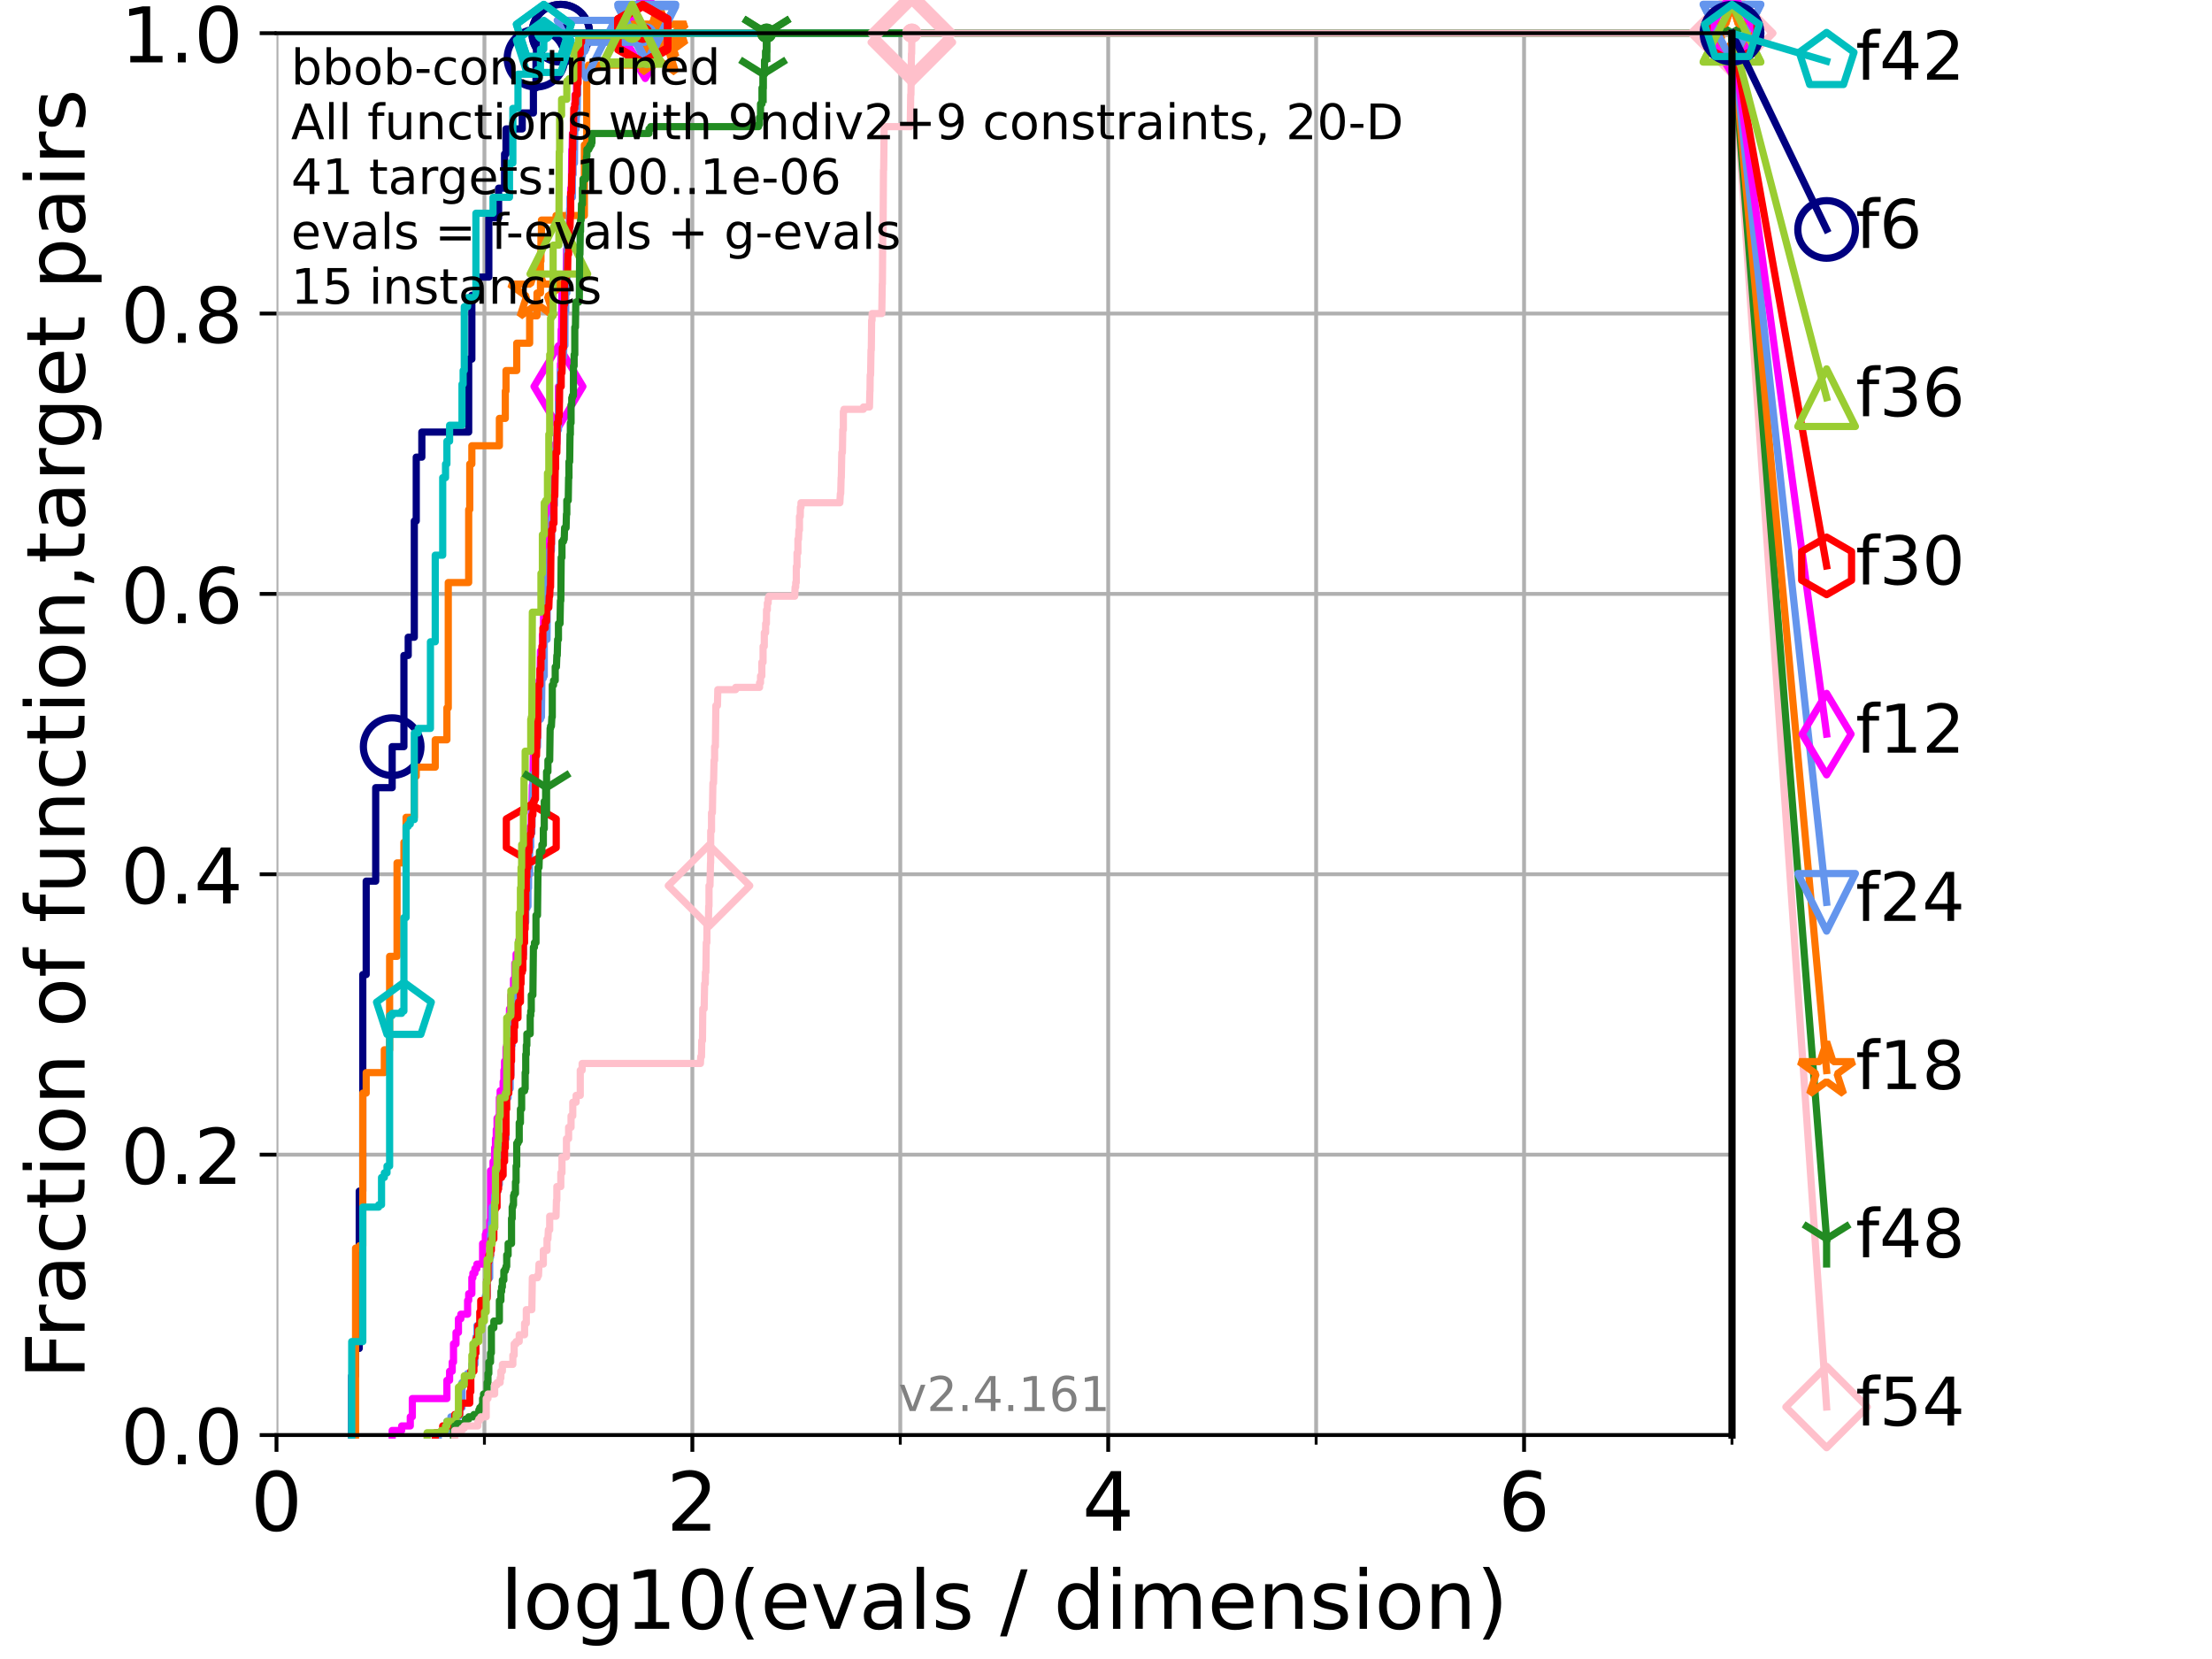 <?xml version="1.0" encoding="utf-8" standalone="no"?>
<!DOCTYPE svg PUBLIC "-//W3C//DTD SVG 1.1//EN"
  "http://www.w3.org/Graphics/SVG/1.1/DTD/svg11.dtd">
<!-- Created with matplotlib (https://matplotlib.org/) -->
<svg height="345.6pt" version="1.1" viewBox="0 0 460.8 345.6" width="460.8pt" xmlns="http://www.w3.org/2000/svg" xmlns:xlink="http://www.w3.org/1999/xlink">
 <defs>
  <style type="text/css">*{stroke-linecap:butt;stroke-linejoin:round;}</style>
 </defs>
 <g id="figure_1">
  <g id="patch_1">
   <path d="M 0 345.6 
L 460.8 345.6 
L 460.8 0 
L 0 0 
z
" style="fill:#ffffff;"/>
  </g>
  <g id="axes_1">
   <g id="patch_2">
    <path d="M 57.6 298.944 
L 360.806 298.944 
L 360.806 6.912 
L 57.6 6.912 
z
" style="fill:#ffffff;"/>
   </g>
   <g id="matplotlib.axis_1">
    <g id="xtick_1">
     <g id="line2d_1">
      <path clip-path="url(#p4f3cca5e3d)" d="M 57.6 298.944 
L 57.6 6.912 
" style="fill:none;stroke:#b0b0b0;stroke-linecap:square;stroke-width:0.8;"/>
     </g>
     <g id="line2d_2">
      <defs>
       <path d="M 0 0 
L 0 3.5 
" id="m388673013c" style="stroke:#000000;stroke-width:0.8;"/>
      </defs>
      <g>
       <use style="stroke:#000000;stroke-width:0.8;" x="57.6" xlink:href="#m388673013c" y="298.944"/>
      </g>
     </g>
     <g id="text_1">
      <!-- 0 -->
      <g transform="translate(52.192 318.861)scale(0.17 -0.17)">
       <defs>
        <path d="M 31.781 66.406 
Q 24.172 66.406 20.328 58.906 
Q 16.5 51.422 16.5 36.375 
Q 16.5 21.391 20.328 13.891 
Q 24.172 6.391 31.781 6.391 
Q 39.453 6.391 43.281 13.891 
Q 47.125 21.391 47.125 36.375 
Q 47.125 51.422 43.281 58.906 
Q 39.453 66.406 31.781 66.406 
z
M 31.781 74.219 
Q 44.047 74.219 50.516 64.516 
Q 56.984 54.828 56.984 36.375 
Q 56.984 17.969 50.516 8.266 
Q 44.047 -1.422 31.781 -1.422 
Q 19.531 -1.422 13.062 8.266 
Q 6.594 17.969 6.594 36.375 
Q 6.594 54.828 13.062 64.516 
Q 19.531 74.219 31.781 74.219 
z
" id="DejaVuSans-48"/>
       </defs>
       <use xlink:href="#DejaVuSans-48"/>
      </g>
     </g>
    </g>
    <g id="xtick_2">
     <g id="line2d_3">
      <path clip-path="url(#p4f3cca5e3d)" d="M 144.23 298.944 
L 144.23 6.912 
" style="fill:none;stroke:#b0b0b0;stroke-linecap:square;stroke-width:0.8;"/>
     </g>
     <g id="line2d_4">
      <g>
       <use style="stroke:#000000;stroke-width:0.8;" x="144.23" xlink:href="#m388673013c" y="298.944"/>
      </g>
     </g>
     <g id="text_2">
      <!-- 2 -->
      <g transform="translate(138.822 318.861)scale(0.17 -0.17)">
       <defs>
        <path d="M 19.188 8.297 
L 53.609 8.297 
L 53.609 0 
L 7.328 0 
L 7.328 8.297 
Q 12.938 14.109 22.625 23.891 
Q 32.328 33.688 34.812 36.531 
Q 39.547 41.844 41.422 45.531 
Q 43.312 49.219 43.312 52.781 
Q 43.312 58.594 39.234 62.25 
Q 35.156 65.922 28.609 65.922 
Q 23.969 65.922 18.812 64.312 
Q 13.672 62.703 7.812 59.422 
L 7.812 69.391 
Q 13.766 71.781 18.938 73 
Q 24.125 74.219 28.422 74.219 
Q 39.75 74.219 46.484 68.547 
Q 53.219 62.891 53.219 53.422 
Q 53.219 48.922 51.531 44.891 
Q 49.859 40.875 45.406 35.406 
Q 44.188 33.984 37.641 27.219 
Q 31.109 20.453 19.188 8.297 
z
" id="DejaVuSans-50"/>
       </defs>
       <use xlink:href="#DejaVuSans-50"/>
      </g>
     </g>
    </g>
    <g id="xtick_3">
     <g id="line2d_5">
      <path clip-path="url(#p4f3cca5e3d)" d="M 230.861 298.944 
L 230.861 6.912 
" style="fill:none;stroke:#b0b0b0;stroke-linecap:square;stroke-width:0.8;"/>
     </g>
     <g id="line2d_6">
      <g>
       <use style="stroke:#000000;stroke-width:0.8;" x="230.861" xlink:href="#m388673013c" y="298.944"/>
      </g>
     </g>
     <g id="text_3">
      <!-- 4 -->
      <g transform="translate(225.453 318.861)scale(0.17 -0.17)">
       <defs>
        <path d="M 37.797 64.312 
L 12.891 25.391 
L 37.797 25.391 
z
M 35.203 72.906 
L 47.609 72.906 
L 47.609 25.391 
L 58.016 25.391 
L 58.016 17.188 
L 47.609 17.188 
L 47.609 0 
L 37.797 0 
L 37.797 17.188 
L 4.891 17.188 
L 4.891 26.703 
z
" id="DejaVuSans-52"/>
       </defs>
       <use xlink:href="#DejaVuSans-52"/>
      </g>
     </g>
    </g>
    <g id="xtick_4">
     <g id="line2d_7">
      <path clip-path="url(#p4f3cca5e3d)" d="M 317.491 298.944 
L 317.491 6.912 
" style="fill:none;stroke:#b0b0b0;stroke-linecap:square;stroke-width:0.8;"/>
     </g>
     <g id="line2d_8">
      <g>
       <use style="stroke:#000000;stroke-width:0.8;" x="317.491" xlink:href="#m388673013c" y="298.944"/>
      </g>
     </g>
     <g id="text_4">
      <!-- 6 -->
      <g transform="translate(312.083 318.861)scale(0.17 -0.17)">
       <defs>
        <path d="M 33.016 40.375 
Q 26.375 40.375 22.484 35.828 
Q 18.609 31.297 18.609 23.391 
Q 18.609 15.531 22.484 10.953 
Q 26.375 6.391 33.016 6.391 
Q 39.656 6.391 43.531 10.953 
Q 47.406 15.531 47.406 23.391 
Q 47.406 31.297 43.531 35.828 
Q 39.656 40.375 33.016 40.375 
z
M 52.594 71.297 
L 52.594 62.312 
Q 48.875 64.062 45.094 64.984 
Q 41.312 65.922 37.594 65.922 
Q 27.828 65.922 22.672 59.328 
Q 17.531 52.734 16.797 39.406 
Q 19.672 43.656 24.016 45.922 
Q 28.375 48.188 33.594 48.188 
Q 44.578 48.188 50.953 41.516 
Q 57.328 34.859 57.328 23.391 
Q 57.328 12.156 50.688 5.359 
Q 44.047 -1.422 33.016 -1.422 
Q 20.359 -1.422 13.672 8.266 
Q 6.984 17.969 6.984 36.375 
Q 6.984 53.656 15.188 63.938 
Q 23.391 74.219 37.203 74.219 
Q 40.922 74.219 44.703 73.484 
Q 48.484 72.75 52.594 71.297 
z
" id="DejaVuSans-54"/>
       </defs>
       <use xlink:href="#DejaVuSans-54"/>
      </g>
     </g>
    </g>
    <g id="xtick_5">
     <g id="line2d_9">
      <path clip-path="url(#p4f3cca5e3d)" d="M 100.915 298.944 
L 100.915 6.912 
" style="fill:none;stroke:#b0b0b0;stroke-linecap:square;stroke-width:0.8;"/>
     </g>
     <g id="line2d_10">
      <defs>
       <path d="M 0 0 
L 0 2 
" id="mc4d014ae7c" style="stroke:#000000;stroke-width:0.6;"/>
      </defs>
      <g>
       <use style="stroke:#000000;stroke-width:0.6;" x="100.915" xlink:href="#mc4d014ae7c" y="298.944"/>
      </g>
     </g>
    </g>
    <g id="xtick_6">
     <g id="line2d_11">
      <path clip-path="url(#p4f3cca5e3d)" d="M 187.546 298.944 
L 187.546 6.912 
" style="fill:none;stroke:#b0b0b0;stroke-linecap:square;stroke-width:0.8;"/>
     </g>
     <g id="line2d_12">
      <g>
       <use style="stroke:#000000;stroke-width:0.6;" x="187.546" xlink:href="#mc4d014ae7c" y="298.944"/>
      </g>
     </g>
    </g>
    <g id="xtick_7">
     <g id="line2d_13">
      <path clip-path="url(#p4f3cca5e3d)" d="M 274.176 298.944 
L 274.176 6.912 
" style="fill:none;stroke:#b0b0b0;stroke-linecap:square;stroke-width:0.8;"/>
     </g>
     <g id="line2d_14">
      <g>
       <use style="stroke:#000000;stroke-width:0.6;" x="274.176" xlink:href="#mc4d014ae7c" y="298.944"/>
      </g>
     </g>
    </g>
    <g id="xtick_8">
     <g id="line2d_15">
      <path clip-path="url(#p4f3cca5e3d)" d="M 360.806 298.944 
L 360.806 6.912 
" style="fill:none;stroke:#b0b0b0;stroke-linecap:square;stroke-width:0.8;"/>
     </g>
     <g id="line2d_16">
      <g>
       <use style="stroke:#000000;stroke-width:0.6;" x="360.806" xlink:href="#mc4d014ae7c" y="298.944"/>
      </g>
     </g>
    </g>
    <g id="text_5">
     <!-- log10(evals / dimension) -->
     <g transform="translate(104.239 339.314)scale(0.17 -0.17)">
      <defs>
       <path d="M 9.422 75.984 
L 18.406 75.984 
L 18.406 0 
L 9.422 0 
z
" id="DejaVuSans-108"/>
       <path d="M 30.609 48.391 
Q 23.391 48.391 19.188 42.75 
Q 14.984 37.109 14.984 27.297 
Q 14.984 17.484 19.156 11.844 
Q 23.344 6.203 30.609 6.203 
Q 37.797 6.203 41.984 11.859 
Q 46.188 17.531 46.188 27.297 
Q 46.188 37.016 41.984 42.703 
Q 37.797 48.391 30.609 48.391 
z
M 30.609 56 
Q 42.328 56 49.016 48.375 
Q 55.719 40.766 55.719 27.297 
Q 55.719 13.875 49.016 6.219 
Q 42.328 -1.422 30.609 -1.422 
Q 18.844 -1.422 12.172 6.219 
Q 5.516 13.875 5.516 27.297 
Q 5.516 40.766 12.172 48.375 
Q 18.844 56 30.609 56 
z
" id="DejaVuSans-111"/>
       <path d="M 45.406 27.984 
Q 45.406 37.75 41.375 43.109 
Q 37.359 48.484 30.078 48.484 
Q 22.859 48.484 18.828 43.109 
Q 14.797 37.75 14.797 27.984 
Q 14.797 18.266 18.828 12.891 
Q 22.859 7.516 30.078 7.516 
Q 37.359 7.516 41.375 12.891 
Q 45.406 18.266 45.406 27.984 
z
M 54.391 6.781 
Q 54.391 -7.172 48.188 -13.984 
Q 42 -20.797 29.203 -20.797 
Q 24.469 -20.797 20.266 -20.094 
Q 16.062 -19.391 12.109 -17.922 
L 12.109 -9.188 
Q 16.062 -11.328 19.922 -12.344 
Q 23.781 -13.375 27.781 -13.375 
Q 36.625 -13.375 41.016 -8.766 
Q 45.406 -4.156 45.406 5.172 
L 45.406 9.625 
Q 42.625 4.781 38.281 2.391 
Q 33.938 0 27.875 0 
Q 17.828 0 11.672 7.656 
Q 5.516 15.328 5.516 27.984 
Q 5.516 40.672 11.672 48.328 
Q 17.828 56 27.875 56 
Q 33.938 56 38.281 53.609 
Q 42.625 51.219 45.406 46.391 
L 45.406 54.688 
L 54.391 54.688 
z
" id="DejaVuSans-103"/>
       <path d="M 12.406 8.297 
L 28.516 8.297 
L 28.516 63.922 
L 10.984 60.406 
L 10.984 69.391 
L 28.422 72.906 
L 38.281 72.906 
L 38.281 8.297 
L 54.391 8.297 
L 54.391 0 
L 12.406 0 
z
" id="DejaVuSans-49"/>
       <path d="M 31 75.875 
Q 24.469 64.656 21.281 53.656 
Q 18.109 42.672 18.109 31.391 
Q 18.109 20.125 21.312 9.062 
Q 24.516 -2 31 -13.188 
L 23.188 -13.188 
Q 15.875 -1.703 12.234 9.375 
Q 8.594 20.453 8.594 31.391 
Q 8.594 42.281 12.203 53.312 
Q 15.828 64.359 23.188 75.875 
z
" id="DejaVuSans-40"/>
       <path d="M 56.203 29.594 
L 56.203 25.203 
L 14.891 25.203 
Q 15.484 15.922 20.484 11.062 
Q 25.484 6.203 34.422 6.203 
Q 39.594 6.203 44.453 7.469 
Q 49.312 8.734 54.109 11.281 
L 54.109 2.781 
Q 49.266 0.734 44.188 -0.344 
Q 39.109 -1.422 33.891 -1.422 
Q 20.797 -1.422 13.156 6.188 
Q 5.516 13.812 5.516 26.812 
Q 5.516 40.234 12.766 48.109 
Q 20.016 56 32.328 56 
Q 43.359 56 49.781 48.891 
Q 56.203 41.797 56.203 29.594 
z
M 47.219 32.234 
Q 47.125 39.594 43.094 43.984 
Q 39.062 48.391 32.422 48.391 
Q 24.906 48.391 20.391 44.141 
Q 15.875 39.891 15.188 32.172 
z
" id="DejaVuSans-101"/>
       <path d="M 2.984 54.688 
L 12.5 54.688 
L 29.594 8.797 
L 46.688 54.688 
L 56.203 54.688 
L 35.688 0 
L 23.484 0 
z
" id="DejaVuSans-118"/>
       <path d="M 34.281 27.484 
Q 23.391 27.484 19.188 25 
Q 14.984 22.516 14.984 16.5 
Q 14.984 11.719 18.141 8.906 
Q 21.297 6.109 26.703 6.109 
Q 34.188 6.109 38.703 11.406 
Q 43.219 16.703 43.219 25.484 
L 43.219 27.484 
z
M 52.203 31.203 
L 52.203 0 
L 43.219 0 
L 43.219 8.297 
Q 40.141 3.328 35.547 0.953 
Q 30.953 -1.422 24.312 -1.422 
Q 15.922 -1.422 10.953 3.297 
Q 6 8.016 6 15.922 
Q 6 25.141 12.172 29.828 
Q 18.359 34.516 30.609 34.516 
L 43.219 34.516 
L 43.219 35.406 
Q 43.219 41.609 39.141 45 
Q 35.062 48.391 27.688 48.391 
Q 23 48.391 18.547 47.266 
Q 14.109 46.141 10.016 43.891 
L 10.016 52.203 
Q 14.938 54.109 19.578 55.047 
Q 24.219 56 28.609 56 
Q 40.484 56 46.344 49.844 
Q 52.203 43.703 52.203 31.203 
z
" id="DejaVuSans-97"/>
       <path d="M 44.281 53.078 
L 44.281 44.578 
Q 40.484 46.531 36.375 47.5 
Q 32.281 48.484 27.875 48.484 
Q 21.188 48.484 17.844 46.438 
Q 14.5 44.391 14.5 40.281 
Q 14.5 37.156 16.891 35.375 
Q 19.281 33.594 26.516 31.984 
L 29.594 31.297 
Q 39.156 29.25 43.188 25.516 
Q 47.219 21.781 47.219 15.094 
Q 47.219 7.469 41.188 3.016 
Q 35.156 -1.422 24.609 -1.422 
Q 20.219 -1.422 15.453 -0.562 
Q 10.688 0.297 5.422 2 
L 5.422 11.281 
Q 10.406 8.688 15.234 7.391 
Q 20.062 6.109 24.812 6.109 
Q 31.156 6.109 34.562 8.281 
Q 37.984 10.453 37.984 14.406 
Q 37.984 18.062 35.516 20.016 
Q 33.062 21.969 24.703 23.781 
L 21.578 24.516 
Q 13.234 26.266 9.516 29.906 
Q 5.812 33.547 5.812 39.891 
Q 5.812 47.609 11.281 51.797 
Q 16.75 56 26.812 56 
Q 31.781 56 36.172 55.266 
Q 40.578 54.547 44.281 53.078 
z
" id="DejaVuSans-115"/>
       <path id="DejaVuSans-32"/>
       <path d="M 25.391 72.906 
L 33.688 72.906 
L 8.297 -9.281 
L 0 -9.281 
z
" id="DejaVuSans-47"/>
       <path d="M 45.406 46.391 
L 45.406 75.984 
L 54.391 75.984 
L 54.391 0 
L 45.406 0 
L 45.406 8.203 
Q 42.578 3.328 38.25 0.953 
Q 33.938 -1.422 27.875 -1.422 
Q 17.969 -1.422 11.734 6.484 
Q 5.516 14.406 5.516 27.297 
Q 5.516 40.188 11.734 48.094 
Q 17.969 56 27.875 56 
Q 33.938 56 38.25 53.625 
Q 42.578 51.266 45.406 46.391 
z
M 14.797 27.297 
Q 14.797 17.391 18.875 11.75 
Q 22.953 6.109 30.078 6.109 
Q 37.203 6.109 41.297 11.75 
Q 45.406 17.391 45.406 27.297 
Q 45.406 37.203 41.297 42.844 
Q 37.203 48.484 30.078 48.484 
Q 22.953 48.484 18.875 42.844 
Q 14.797 37.203 14.797 27.297 
z
" id="DejaVuSans-100"/>
       <path d="M 9.422 54.688 
L 18.406 54.688 
L 18.406 0 
L 9.422 0 
z
M 9.422 75.984 
L 18.406 75.984 
L 18.406 64.594 
L 9.422 64.594 
z
" id="DejaVuSans-105"/>
       <path d="M 52 44.188 
Q 55.375 50.25 60.062 53.125 
Q 64.75 56 71.094 56 
Q 79.641 56 84.281 50.016 
Q 88.922 44.047 88.922 33.016 
L 88.922 0 
L 79.891 0 
L 79.891 32.719 
Q 79.891 40.578 77.094 44.375 
Q 74.312 48.188 68.609 48.188 
Q 61.625 48.188 57.562 43.547 
Q 53.516 38.922 53.516 30.906 
L 53.516 0 
L 44.484 0 
L 44.484 32.719 
Q 44.484 40.625 41.703 44.406 
Q 38.922 48.188 33.109 48.188 
Q 26.219 48.188 22.156 43.531 
Q 18.109 38.875 18.109 30.906 
L 18.109 0 
L 9.078 0 
L 9.078 54.688 
L 18.109 54.688 
L 18.109 46.188 
Q 21.188 51.219 25.484 53.609 
Q 29.781 56 35.688 56 
Q 41.656 56 45.828 52.969 
Q 50 49.953 52 44.188 
z
" id="DejaVuSans-109"/>
       <path d="M 54.891 33.016 
L 54.891 0 
L 45.906 0 
L 45.906 32.719 
Q 45.906 40.484 42.875 44.328 
Q 39.844 48.188 33.797 48.188 
Q 26.516 48.188 22.312 43.547 
Q 18.109 38.922 18.109 30.906 
L 18.109 0 
L 9.078 0 
L 9.078 54.688 
L 18.109 54.688 
L 18.109 46.188 
Q 21.344 51.125 25.703 53.562 
Q 30.078 56 35.797 56 
Q 45.219 56 50.047 50.172 
Q 54.891 44.344 54.891 33.016 
z
" id="DejaVuSans-110"/>
       <path d="M 8.016 75.875 
L 15.828 75.875 
Q 23.141 64.359 26.781 53.312 
Q 30.422 42.281 30.422 31.391 
Q 30.422 20.453 26.781 9.375 
Q 23.141 -1.703 15.828 -13.188 
L 8.016 -13.188 
Q 14.5 -2 17.703 9.062 
Q 20.906 20.125 20.906 31.391 
Q 20.906 42.672 17.703 53.656 
Q 14.5 64.656 8.016 75.875 
z
" id="DejaVuSans-41"/>
      </defs>
      <use xlink:href="#DejaVuSans-108"/>
      <use x="27.783" xlink:href="#DejaVuSans-111"/>
      <use x="88.965" xlink:href="#DejaVuSans-103"/>
      <use x="152.441" xlink:href="#DejaVuSans-49"/>
      <use x="216.064" xlink:href="#DejaVuSans-48"/>
      <use x="279.688" xlink:href="#DejaVuSans-40"/>
      <use x="318.701" xlink:href="#DejaVuSans-101"/>
      <use x="380.225" xlink:href="#DejaVuSans-118"/>
      <use x="439.404" xlink:href="#DejaVuSans-97"/>
      <use x="500.684" xlink:href="#DejaVuSans-108"/>
      <use x="528.467" xlink:href="#DejaVuSans-115"/>
      <use x="580.566" xlink:href="#DejaVuSans-32"/>
      <use x="612.354" xlink:href="#DejaVuSans-47"/>
      <use x="646.045" xlink:href="#DejaVuSans-32"/>
      <use x="677.832" xlink:href="#DejaVuSans-100"/>
      <use x="741.309" xlink:href="#DejaVuSans-105"/>
      <use x="769.092" xlink:href="#DejaVuSans-109"/>
      <use x="866.504" xlink:href="#DejaVuSans-101"/>
      <use x="928.027" xlink:href="#DejaVuSans-110"/>
      <use x="991.406" xlink:href="#DejaVuSans-115"/>
      <use x="1043.506" xlink:href="#DejaVuSans-105"/>
      <use x="1071.289" xlink:href="#DejaVuSans-111"/>
      <use x="1132.471" xlink:href="#DejaVuSans-110"/>
      <use x="1195.85" xlink:href="#DejaVuSans-41"/>
     </g>
    </g>
   </g>
   <g id="matplotlib.axis_2">
    <g id="ytick_1">
     <g id="line2d_17">
      <path clip-path="url(#p4f3cca5e3d)" d="M 57.6 298.944 
L 360.806 298.944 
" style="fill:none;stroke:#b0b0b0;stroke-linecap:square;stroke-width:0.8;"/>
     </g>
     <g id="line2d_18">
      <defs>
       <path d="M 0 0 
L -3.5 0 
" id="m5e2bdb7f1c" style="stroke:#000000;stroke-width:0.8;"/>
      </defs>
      <g>
       <use style="stroke:#000000;stroke-width:0.8;" x="57.6" xlink:href="#m5e2bdb7f1c" y="298.944"/>
      </g>
     </g>
     <g id="text_6">
      <!-- 0.0 -->
      <g transform="translate(25.155 305.023)scale(0.16 -0.16)">
       <defs>
        <path d="M 10.688 12.406 
L 21 12.406 
L 21 0 
L 10.688 0 
z
" id="DejaVuSans-46"/>
       </defs>
       <use xlink:href="#DejaVuSans-48"/>
       <use x="63.623" xlink:href="#DejaVuSans-46"/>
       <use x="95.41" xlink:href="#DejaVuSans-48"/>
      </g>
     </g>
    </g>
    <g id="ytick_2">
     <g id="line2d_19">
      <path clip-path="url(#p4f3cca5e3d)" d="M 57.6 240.538 
L 360.806 240.538 
" style="fill:none;stroke:#b0b0b0;stroke-linecap:square;stroke-width:0.8;"/>
     </g>
     <g id="line2d_20">
      <g>
       <use style="stroke:#000000;stroke-width:0.8;" x="57.6" xlink:href="#m5e2bdb7f1c" y="240.538"/>
      </g>
     </g>
     <g id="text_7">
      <!-- 0.2 -->
      <g transform="translate(25.155 246.616)scale(0.16 -0.16)">
       <use xlink:href="#DejaVuSans-48"/>
       <use x="63.623" xlink:href="#DejaVuSans-46"/>
       <use x="95.41" xlink:href="#DejaVuSans-50"/>
      </g>
     </g>
    </g>
    <g id="ytick_3">
     <g id="line2d_21">
      <path clip-path="url(#p4f3cca5e3d)" d="M 57.6 182.131 
L 360.806 182.131 
" style="fill:none;stroke:#b0b0b0;stroke-linecap:square;stroke-width:0.8;"/>
     </g>
     <g id="line2d_22">
      <g>
       <use style="stroke:#000000;stroke-width:0.8;" x="57.6" xlink:href="#m5e2bdb7f1c" y="182.131"/>
      </g>
     </g>
     <g id="text_8">
      <!-- 0.4 -->
      <g transform="translate(25.155 188.21)scale(0.16 -0.16)">
       <use xlink:href="#DejaVuSans-48"/>
       <use x="63.623" xlink:href="#DejaVuSans-46"/>
       <use x="95.41" xlink:href="#DejaVuSans-52"/>
      </g>
     </g>
    </g>
    <g id="ytick_4">
     <g id="line2d_23">
      <path clip-path="url(#p4f3cca5e3d)" d="M 57.6 123.725 
L 360.806 123.725 
" style="fill:none;stroke:#b0b0b0;stroke-linecap:square;stroke-width:0.8;"/>
     </g>
     <g id="line2d_24">
      <g>
       <use style="stroke:#000000;stroke-width:0.8;" x="57.6" xlink:href="#m5e2bdb7f1c" y="123.725"/>
      </g>
     </g>
     <g id="text_9">
      <!-- 0.6 -->
      <g transform="translate(25.155 129.804)scale(0.16 -0.16)">
       <use xlink:href="#DejaVuSans-48"/>
       <use x="63.623" xlink:href="#DejaVuSans-46"/>
       <use x="95.41" xlink:href="#DejaVuSans-54"/>
      </g>
     </g>
    </g>
    <g id="ytick_5">
     <g id="line2d_25">
      <path clip-path="url(#p4f3cca5e3d)" d="M 57.6 65.318 
L 360.806 65.318 
" style="fill:none;stroke:#b0b0b0;stroke-linecap:square;stroke-width:0.8;"/>
     </g>
     <g id="line2d_26">
      <g>
       <use style="stroke:#000000;stroke-width:0.8;" x="57.6" xlink:href="#m5e2bdb7f1c" y="65.318"/>
      </g>
     </g>
     <g id="text_10">
      <!-- 0.8 -->
      <g transform="translate(25.155 71.397)scale(0.16 -0.16)">
       <defs>
        <path d="M 31.781 34.625 
Q 24.75 34.625 20.719 30.859 
Q 16.703 27.094 16.703 20.516 
Q 16.703 13.922 20.719 10.156 
Q 24.75 6.391 31.781 6.391 
Q 38.812 6.391 42.859 10.172 
Q 46.922 13.969 46.922 20.516 
Q 46.922 27.094 42.891 30.859 
Q 38.875 34.625 31.781 34.625 
z
M 21.922 38.812 
Q 15.578 40.375 12.031 44.719 
Q 8.5 49.078 8.5 55.328 
Q 8.5 64.062 14.719 69.141 
Q 20.953 74.219 31.781 74.219 
Q 42.672 74.219 48.875 69.141 
Q 55.078 64.062 55.078 55.328 
Q 55.078 49.078 51.531 44.719 
Q 48 40.375 41.703 38.812 
Q 48.828 37.156 52.797 32.312 
Q 56.781 27.484 56.781 20.516 
Q 56.781 9.906 50.312 4.234 
Q 43.844 -1.422 31.781 -1.422 
Q 19.734 -1.422 13.25 4.234 
Q 6.781 9.906 6.781 20.516 
Q 6.781 27.484 10.781 32.312 
Q 14.797 37.156 21.922 38.812 
z
M 18.312 54.391 
Q 18.312 48.734 21.844 45.562 
Q 25.391 42.391 31.781 42.391 
Q 38.141 42.391 41.719 45.562 
Q 45.312 48.734 45.312 54.391 
Q 45.312 60.062 41.719 63.234 
Q 38.141 66.406 31.781 66.406 
Q 25.391 66.406 21.844 63.234 
Q 18.312 60.062 18.312 54.391 
z
" id="DejaVuSans-56"/>
       </defs>
       <use xlink:href="#DejaVuSans-48"/>
       <use x="63.623" xlink:href="#DejaVuSans-46"/>
       <use x="95.41" xlink:href="#DejaVuSans-56"/>
      </g>
     </g>
    </g>
    <g id="ytick_6">
     <g id="line2d_27">
      <path clip-path="url(#p4f3cca5e3d)" d="M 57.6 6.912 
L 360.806 6.912 
" style="fill:none;stroke:#b0b0b0;stroke-linecap:square;stroke-width:0.8;"/>
     </g>
     <g id="line2d_28">
      <g>
       <use style="stroke:#000000;stroke-width:0.8;" x="57.6" xlink:href="#m5e2bdb7f1c" y="6.912"/>
      </g>
     </g>
     <g id="text_11">
      <!-- 1.0 -->
      <g transform="translate(25.155 12.991)scale(0.16 -0.16)">
       <use xlink:href="#DejaVuSans-49"/>
       <use x="63.623" xlink:href="#DejaVuSans-46"/>
       <use x="95.41" xlink:href="#DejaVuSans-48"/>
      </g>
     </g>
    </g>
    <g id="text_12">
     <!-- Fraction of function,target pairs -->
     <g transform="translate(17.62 287.313)rotate(-90)scale(0.17 -0.17)">
      <defs>
       <path d="M 9.812 72.906 
L 51.703 72.906 
L 51.703 64.594 
L 19.672 64.594 
L 19.672 43.109 
L 48.578 43.109 
L 48.578 34.812 
L 19.672 34.812 
L 19.672 0 
L 9.812 0 
z
" id="DejaVuSans-70"/>
       <path d="M 41.109 46.297 
Q 39.594 47.172 37.812 47.578 
Q 36.031 48 33.891 48 
Q 26.266 48 22.188 43.047 
Q 18.109 38.094 18.109 28.812 
L 18.109 0 
L 9.078 0 
L 9.078 54.688 
L 18.109 54.688 
L 18.109 46.188 
Q 20.953 51.172 25.484 53.578 
Q 30.031 56 36.531 56 
Q 37.453 56 38.578 55.875 
Q 39.703 55.766 41.062 55.516 
z
" id="DejaVuSans-114"/>
       <path d="M 48.781 52.594 
L 48.781 44.188 
Q 44.969 46.297 41.141 47.344 
Q 37.312 48.391 33.406 48.391 
Q 24.656 48.391 19.812 42.844 
Q 14.984 37.312 14.984 27.297 
Q 14.984 17.281 19.812 11.734 
Q 24.656 6.203 33.406 6.203 
Q 37.312 6.203 41.141 7.25 
Q 44.969 8.297 48.781 10.406 
L 48.781 2.094 
Q 45.016 0.344 40.984 -0.531 
Q 36.969 -1.422 32.422 -1.422 
Q 20.062 -1.422 12.781 6.344 
Q 5.516 14.109 5.516 27.297 
Q 5.516 40.672 12.859 48.328 
Q 20.219 56 33.016 56 
Q 37.156 56 41.109 55.141 
Q 45.062 54.297 48.781 52.594 
z
" id="DejaVuSans-99"/>
       <path d="M 18.312 70.219 
L 18.312 54.688 
L 36.812 54.688 
L 36.812 47.703 
L 18.312 47.703 
L 18.312 18.016 
Q 18.312 11.328 20.141 9.422 
Q 21.969 7.516 27.594 7.516 
L 36.812 7.516 
L 36.812 0 
L 27.594 0 
Q 17.188 0 13.234 3.875 
Q 9.281 7.766 9.281 18.016 
L 9.281 47.703 
L 2.688 47.703 
L 2.688 54.688 
L 9.281 54.688 
L 9.281 70.219 
z
" id="DejaVuSans-116"/>
       <path d="M 37.109 75.984 
L 37.109 68.5 
L 28.516 68.5 
Q 23.688 68.5 21.797 66.547 
Q 19.922 64.594 19.922 59.516 
L 19.922 54.688 
L 34.719 54.688 
L 34.719 47.703 
L 19.922 47.703 
L 19.922 0 
L 10.891 0 
L 10.891 47.703 
L 2.297 47.703 
L 2.297 54.688 
L 10.891 54.688 
L 10.891 58.5 
Q 10.891 67.625 15.141 71.797 
Q 19.391 75.984 28.609 75.984 
z
" id="DejaVuSans-102"/>
       <path d="M 8.5 21.578 
L 8.5 54.688 
L 17.484 54.688 
L 17.484 21.922 
Q 17.484 14.156 20.5 10.266 
Q 23.531 6.391 29.594 6.391 
Q 36.859 6.391 41.078 11.031 
Q 45.312 15.672 45.312 23.688 
L 45.312 54.688 
L 54.297 54.688 
L 54.297 0 
L 45.312 0 
L 45.312 8.406 
Q 42.047 3.422 37.719 1 
Q 33.406 -1.422 27.688 -1.422 
Q 18.266 -1.422 13.375 4.438 
Q 8.5 10.297 8.5 21.578 
z
M 31.109 56 
z
" id="DejaVuSans-117"/>
       <path d="M 11.719 12.406 
L 22.016 12.406 
L 22.016 4 
L 14.016 -11.625 
L 7.719 -11.625 
L 11.719 4 
z
" id="DejaVuSans-44"/>
       <path d="M 18.109 8.203 
L 18.109 -20.797 
L 9.078 -20.797 
L 9.078 54.688 
L 18.109 54.688 
L 18.109 46.391 
Q 20.953 51.266 25.266 53.625 
Q 29.594 56 35.594 56 
Q 45.562 56 51.781 48.094 
Q 58.016 40.188 58.016 27.297 
Q 58.016 14.406 51.781 6.484 
Q 45.562 -1.422 35.594 -1.422 
Q 29.594 -1.422 25.266 0.953 
Q 20.953 3.328 18.109 8.203 
z
M 48.688 27.297 
Q 48.688 37.203 44.609 42.844 
Q 40.531 48.484 33.406 48.484 
Q 26.266 48.484 22.188 42.844 
Q 18.109 37.203 18.109 27.297 
Q 18.109 17.391 22.188 11.75 
Q 26.266 6.109 33.406 6.109 
Q 40.531 6.109 44.609 11.75 
Q 48.688 17.391 48.688 27.297 
z
" id="DejaVuSans-112"/>
      </defs>
      <use xlink:href="#DejaVuSans-70"/>
      <use x="50.27" xlink:href="#DejaVuSans-114"/>
      <use x="91.383" xlink:href="#DejaVuSans-97"/>
      <use x="152.662" xlink:href="#DejaVuSans-99"/>
      <use x="207.643" xlink:href="#DejaVuSans-116"/>
      <use x="246.852" xlink:href="#DejaVuSans-105"/>
      <use x="274.635" xlink:href="#DejaVuSans-111"/>
      <use x="335.816" xlink:href="#DejaVuSans-110"/>
      <use x="399.195" xlink:href="#DejaVuSans-32"/>
      <use x="430.982" xlink:href="#DejaVuSans-111"/>
      <use x="492.164" xlink:href="#DejaVuSans-102"/>
      <use x="527.369" xlink:href="#DejaVuSans-32"/>
      <use x="559.156" xlink:href="#DejaVuSans-102"/>
      <use x="594.361" xlink:href="#DejaVuSans-117"/>
      <use x="657.74" xlink:href="#DejaVuSans-110"/>
      <use x="721.119" xlink:href="#DejaVuSans-99"/>
      <use x="776.1" xlink:href="#DejaVuSans-116"/>
      <use x="815.309" xlink:href="#DejaVuSans-105"/>
      <use x="843.092" xlink:href="#DejaVuSans-111"/>
      <use x="904.273" xlink:href="#DejaVuSans-110"/>
      <use x="967.652" xlink:href="#DejaVuSans-44"/>
      <use x="999.439" xlink:href="#DejaVuSans-116"/>
      <use x="1038.648" xlink:href="#DejaVuSans-97"/>
      <use x="1099.928" xlink:href="#DejaVuSans-114"/>
      <use x="1139.291" xlink:href="#DejaVuSans-103"/>
      <use x="1202.768" xlink:href="#DejaVuSans-101"/>
      <use x="1264.291" xlink:href="#DejaVuSans-116"/>
      <use x="1303.5" xlink:href="#DejaVuSans-32"/>
      <use x="1335.287" xlink:href="#DejaVuSans-112"/>
      <use x="1398.764" xlink:href="#DejaVuSans-97"/>
      <use x="1460.043" xlink:href="#DejaVuSans-105"/>
      <use x="1487.826" xlink:href="#DejaVuSans-114"/>
      <use x="1528.939" xlink:href="#DejaVuSans-115"/>
     </g>
    </g>
   </g>
   <g id="line2d_29">
    <defs>
     <path d="M 0 1.5 
C 0.398 1.5 0.779 1.342 1.061 1.061 
C 1.342 0.779 1.5 0.398 1.5 0 
C 1.5 -0.398 1.342 -0.779 1.061 -1.061 
C 0.779 -1.342 0.398 -1.5 0 -1.5 
C -0.398 -1.5 -0.779 -1.342 -1.061 -1.061 
C -1.342 -0.779 -1.5 -0.398 -1.5 0 
C -1.5 0.398 -1.342 0.779 -1.061 1.061 
C -0.779 1.342 -0.398 1.5 0 1.5 
z
" id="ma589434614" style="stroke:#000080;"/>
    </defs>
    <g>
     <use style="fill:#000080;stroke:#000080;" x="116.827" xlink:href="#ma589434614" y="6.912"/>
     <use style="fill:#000080;stroke:#000080;" x="116.827" xlink:href="#ma589434614" y="6.912"/>
    </g>
   </g>
   <g id="line2d_30">
    <path d="M 73.268 298.944 
L 73.268 286.598 
L 74.069 286.598 
L 74.069 280.9 
L 74.837 280.9 
L 74.837 248.135 
L 75.575 248.135 
L 75.575 203.025 
L 76.285 203.025 
L 76.285 183.556 
L 78.267 183.556 
L 78.267 164.087 
L 81.696 164.087 
L 81.696 155.54 
L 84.143 155.54 
L 84.143 136.546 
L 85.039 136.546 
L 85.039 132.747 
L 86.307 132.747 
L 86.307 108.53 
L 86.712 108.53 
L 86.712 95.234 
L 87.876 95.234 
L 87.876 90.011 
L 97.635 90.011 
L 97.635 74.815 
L 98.295 74.815 
L 98.295 61.52 
L 99.55 61.52 
L 99.55 57.721 
L 101.833 57.721 
L 101.833 45.375 
L 103.869 45.375 
L 103.869 39.202 
L 105.113 39.202 
L 105.113 32.079 
L 105.411 32.079 
L 105.411 26.856 
L 108.792 26.856 
L 108.792 23.532 
L 111.117 23.532 
L 111.117 18.308 
L 111.656 18.308 
L 111.656 12.135 
L 111.762 12.135 
L 111.762 7.387 
L 116.827 7.387 
L 116.827 6.912 
L 360.806 6.912 
" style="fill:none;stroke:#000080;stroke-linecap:square;stroke-width:1.5;"/>
   </g>
   <g id="line2d_31">
    <defs>
     <path d="M 0 6 
C 1.591 6 3.117 5.368 4.243 4.243 
C 5.368 3.117 6 1.591 6 0 
C 6 -1.591 5.368 -3.117 4.243 -4.243 
C 3.117 -5.368 1.591 -6 0 -6 
C -1.591 -6 -3.117 -5.368 -4.243 -4.243 
C -5.368 -3.117 -6 -1.591 -6 0 
C -6 1.591 -5.368 3.117 -4.243 4.243 
C -3.117 5.368 -1.591 6 0 6 
z
" id="m65a9cc65cf" style="stroke:#000080;stroke-width:1.5;"/>
    </defs>
    <g>
     <use style="fill-opacity:0;stroke:#000080;stroke-width:1.5;" x="81.696" xlink:href="#m65a9cc65cf" y="155.54"/>
     <use style="fill-opacity:0;stroke:#000080;stroke-width:1.5;" x="111.656" xlink:href="#m65a9cc65cf" y="12.135"/>
     <use style="fill-opacity:0;stroke:#000080;stroke-width:1.5;" x="116.827" xlink:href="#m65a9cc65cf" y="6.912"/>
     <use style="fill-opacity:0;stroke:#000080;stroke-width:1.5;" x="116.827" xlink:href="#m65a9cc65cf" y="6.912"/>
     <use style="fill-opacity:0;stroke:#000080;stroke-width:1.5;" x="360.806" xlink:href="#m65a9cc65cf" y="6.912"/>
    </g>
   </g>
   <g id="line2d_32">
    <path style="fill:none;stroke:#000080;stroke-linecap:square;stroke-width:1.5;"/>
    <g/>
   </g>
   <g id="line2d_33">
    <defs>
     <path d="M 0 1.5 
C 0.398 1.5 0.779 1.342 1.061 1.061 
C 1.342 0.779 1.5 0.398 1.5 0 
C 1.5 -0.398 1.342 -0.779 1.061 -1.061 
C 0.779 -1.342 0.398 -1.5 0 -1.5 
C -0.398 -1.5 -0.779 -1.342 -1.061 -1.061 
C -1.342 -0.779 -1.5 -0.398 -1.5 0 
C -1.5 0.398 -1.342 0.779 -1.061 1.061 
C -0.779 1.342 -0.398 1.5 0 1.5 
z
" id="m7f1abef273" style="stroke:#ff00ff;"/>
    </defs>
    <g>
     <use style="fill:#ff00ff;stroke:#ff00ff;" x="134.416" xlink:href="#m7f1abef273" y="6.912"/>
     <use style="fill:#ff00ff;stroke:#ff00ff;" x="134.416" xlink:href="#m7f1abef273" y="6.912"/>
    </g>
   </g>
   <g id="line2d_34">
    <path d="M 81.696 298.944 
L 81.696 297.994 
L 83.678 297.994 
L 83.678 297.045 
L 85.471 297.045 
L 85.471 295.145 
L 85.894 295.145 
L 85.894 291.346 
L 93.099 291.346 
L 93.099 287.548 
L 93.66 287.548 
L 93.66 285.648 
L 94.206 285.648 
L 94.206 283.749 
L 94.472 283.749 
L 94.472 279.95 
L 94.995 279.95 
L 94.995 277.576 
L 95.503 277.576 
L 95.503 274.727 
L 95.999 274.727 
L 95.999 273.777 
L 97.41 273.777 
L 97.41 270.928 
L 97.635 270.928 
L 97.635 269.503 
L 98.295 269.503 
L 98.295 266.179 
L 98.51 266.179 
L 98.51 265.23 
L 98.933 265.23 
L 98.933 264.28 
L 99.347 264.28 
L 99.347 263.33 
L 100.535 263.33 
L 100.535 259.057 
L 101.102 259.057 
L 101.102 257.157 
L 101.288 257.157 
L 101.288 256.682 
L 102.011 256.682 
L 102.011 254.308 
L 102.188 254.308 
L 102.188 243.862 
L 102.708 243.862 
L 102.708 241.962 
L 103.047 241.962 
L 103.047 239.113 
L 103.214 239.113 
L 103.214 237.214 
L 103.38 237.214 
L 103.38 235.314 
L 103.544 235.314 
L 103.544 232.94 
L 103.869 232.94 
L 103.869 232.465 
L 104.029 232.465 
L 104.029 228.666 
L 104.188 228.666 
L 104.188 227.242 
L 104.809 227.242 
L 104.809 225.342 
L 104.962 225.342 
L 104.962 222.968 
L 105.113 222.968 
L 105.113 221.069 
L 105.411 221.069 
L 105.411 218.22 
L 105.559 218.22 
L 105.559 217.745 
L 105.995 217.745 
L 105.995 214.421 
L 106.138 214.421 
L 106.138 210.147 
L 106.421 210.147 
L 106.421 207.298 
L 106.974 207.298 
L 106.974 203.974 
L 107.245 203.974 
L 107.245 200.65 
L 107.512 200.65 
L 107.512 198.751 
L 108.034 198.751 
L 108.034 195.902 
L 108.29 195.902 
L 108.29 192.578 
L 108.417 192.578 
L 108.417 190.204 
L 108.668 190.204 
L 108.668 189.729 
L 108.792 189.729 
L 108.792 182.606 
L 108.915 182.606 
L 108.915 180.232 
L 109.159 180.232 
L 109.159 177.383 
L 109.757 177.383 
L 109.757 175.958 
L 109.874 175.958 
L 109.874 174.059 
L 110.106 174.059 
L 110.106 173.109 
L 110.449 173.109 
L 110.449 172.159 
L 110.675 172.159 
L 110.675 168.835 
L 110.786 168.835 
L 110.897 163.612 
L 111.007 163.612 
L 111.117 155.54 
L 111.55 155.54 
L 111.656 153.165 
L 111.762 153.165 
L 111.868 146.992 
L 111.972 146.992 
L 111.972 144.143 
L 112.283 144.143 
L 112.283 141.769 
L 112.488 141.769 
L 112.589 135.596 
L 112.989 135.596 
L 112.989 132.272 
L 113.186 132.272 
L 113.284 125.149 
L 113.381 125.149 
L 113.478 118.501 
L 113.574 118.501 
L 113.67 115.178 
L 114.327 115.178 
L 114.419 109.954 
L 114.51 109.954 
L 114.51 107.58 
L 114.692 107.58 
L 114.782 101.882 
L 114.962 101.882 
L 114.962 99.033 
L 115.227 99.033 
L 115.227 97.133 
L 115.662 97.133 
L 115.747 92.385 
L 116.002 92.385 
L 116.086 86.687 
L 116.337 86.687 
L 116.337 80.514 
L 116.665 80.514 
L 116.746 75.765 
L 116.827 75.765 
L 116.908 68.642 
L 116.988 68.642 
L 117.068 60.57 
L 117.618 60.57 
L 117.618 60.095 
L 117.925 60.095 
L 118.001 52.023 
L 118.302 52.023 
L 118.376 47.274 
L 118.672 47.274 
L 118.672 43.95 
L 118.817 43.95 
L 118.89 39.202 
L 119.034 39.202 
L 119.106 31.129 
L 119.177 31.129 
L 119.248 27.805 
L 119.46 27.805 
L 119.53 24.481 
L 119.739 24.481 
L 119.808 19.733 
L 120.081 19.733 
L 120.149 15.459 
L 120.284 15.459 
L 120.351 13.085 
L 120.683 13.085 
L 120.683 12.61 
L 120.879 12.61 
L 120.879 9.286 
L 121.009 9.286 
L 121.009 8.811 
L 121.202 8.811 
L 121.202 8.337 
L 134.064 8.337 
L 134.064 7.862 
L 134.416 7.862 
L 134.416 6.912 
L 360.806 6.912 
L 360.806 6.912 
" style="fill:none;stroke:#ff00ff;stroke-linecap:square;stroke-width:1.5;"/>
   </g>
   <g id="line2d_35">
    <defs>
     <path d="M -0 8.485 
L 5.091 0 
L 0 -8.485 
L -5.091 -0 
z
" id="m9e40e06f01" style="stroke:#ff00ff;stroke-linejoin:miter;stroke-width:1.5;"/>
    </defs>
    <g>
     <use style="fill-opacity:0;stroke:#ff00ff;stroke-linejoin:miter;stroke-width:1.5;" x="116.337" xlink:href="#m9e40e06f01" y="80.514"/>
     <use style="fill-opacity:0;stroke:#ff00ff;stroke-linejoin:miter;stroke-width:1.5;" x="134.416" xlink:href="#m9e40e06f01" y="7.862"/>
     <use style="fill-opacity:0;stroke:#ff00ff;stroke-linejoin:miter;stroke-width:1.5;" x="134.416" xlink:href="#m9e40e06f01" y="6.912"/>
     <use style="fill-opacity:0;stroke:#ff00ff;stroke-linejoin:miter;stroke-width:1.5;" x="134.416" xlink:href="#m9e40e06f01" y="6.912"/>
     <use style="fill-opacity:0;stroke:#ff00ff;stroke-linejoin:miter;stroke-width:1.5;" x="360.806" xlink:href="#m9e40e06f01" y="6.912"/>
    </g>
   </g>
   <g id="line2d_36">
    <path style="fill:none;stroke:#ff00ff;stroke-linecap:square;stroke-width:1.5;"/>
    <g/>
   </g>
   <g id="line2d_37">
    <defs>
     <path d="M 0 1.5 
C 0.398 1.5 0.779 1.342 1.061 1.061 
C 1.342 0.779 1.5 0.398 1.5 0 
C 1.5 -0.398 1.342 -0.779 1.061 -1.061 
C 0.779 -1.342 0.398 -1.5 0 -1.5 
C -0.398 -1.5 -0.779 -1.342 -1.061 -1.061 
C -1.342 -0.779 -1.5 -0.398 -1.5 0 
C -1.5 0.398 -1.342 0.779 -1.061 1.061 
C -0.779 1.342 -0.398 1.5 0 1.5 
z
" id="me9fa3c298d" style="stroke:#ff7500;"/>
    </defs>
    <g>
     <use style="fill:#ff7500;stroke:#ff7500;" x="137.236" xlink:href="#me9fa3c298d" y="6.912"/>
     <use style="fill:#ff7500;stroke:#ff7500;" x="137.236" xlink:href="#me9fa3c298d" y="6.912"/>
    </g>
   </g>
   <g id="line2d_38">
    <path d="M 74.069 298.944 
L 74.069 260.006 
L 74.837 260.006 
L 74.837 259.532 
L 75.575 259.532 
L 75.575 227.717 
L 76.285 227.717 
L 76.285 223.443 
L 80.06 223.443 
L 80.06 218.695 
L 81.166 218.695 
L 81.166 199.226 
L 82.713 199.226 
L 82.713 179.757 
L 84.143 179.757 
L 84.143 175.483 
L 84.596 175.483 
L 84.596 170.26 
L 86.307 170.26 
L 86.307 161.713 
L 86.712 161.713 
L 86.712 159.813 
L 90.668 159.813 
L 90.668 154.115 
L 93.099 154.115 
L 93.099 147.467 
L 93.382 147.467 
L 93.382 121.351 
L 97.635 121.351 
L 97.635 106.155 
L 97.858 106.155 
L 97.858 96.658 
L 98.295 96.658 
L 98.295 92.86 
L 104.029 92.86 
L 104.029 87.161 
L 105.263 87.161 
L 105.263 81.463 
L 105.411 81.463 
L 105.411 77.19 
L 107.644 77.19 
L 107.644 71.491 
L 110.336 71.491 
L 110.336 65.793 
L 111.868 65.793 
L 111.868 61.045 
L 112.589 61.045 
L 112.589 54.397 
L 112.69 54.397 
L 112.69 49.174 
L 112.79 49.174 
L 112.79 45.85 
L 115.833 45.85 
L 115.833 44.9 
L 121.738 44.9 
L 121.738 30.18 
L 122.229 30.18 
L 122.229 15.934 
L 122.589 15.934 
L 122.589 13.56 
L 136.083 13.56 
L 136.083 10.236 
L 137.236 10.236 
L 137.236 6.912 
L 360.806 6.912 
" style="fill:none;stroke:#ff7500;stroke-linecap:square;stroke-width:1.5;"/>
   </g>
   <g id="line2d_39">
    <defs>
     <path d="M 0 -6 
L -1.347 -1.854 
L -5.706 -1.854 
L -2.18 0.708 
L -3.527 4.854 
L -0 2.292 
L 3.527 4.854 
L 2.18 0.708 
L 5.706 -1.854 
L 1.347 -1.854 
z
" id="m5777fa0461" style="stroke:#ff7500;stroke-linejoin:bevel;stroke-width:1.5;"/>
    </defs>
    <g>
     <use style="fill-opacity:0;stroke:#ff7500;stroke-linejoin:bevel;stroke-width:1.5;" x="111.868" xlink:href="#m5777fa0461" y="61.045"/>
     <use style="fill-opacity:0;stroke:#ff7500;stroke-linejoin:bevel;stroke-width:1.5;" x="137.236" xlink:href="#m5777fa0461" y="10.236"/>
     <use style="fill-opacity:0;stroke:#ff7500;stroke-linejoin:bevel;stroke-width:1.5;" x="137.236" xlink:href="#m5777fa0461" y="6.912"/>
     <use style="fill-opacity:0;stroke:#ff7500;stroke-linejoin:bevel;stroke-width:1.5;" x="137.236" xlink:href="#m5777fa0461" y="6.912"/>
     <use style="fill-opacity:0;stroke:#ff7500;stroke-linejoin:bevel;stroke-width:1.5;" x="360.806" xlink:href="#m5777fa0461" y="6.912"/>
    </g>
   </g>
   <g id="line2d_40">
    <path style="fill:none;stroke:#ff7500;stroke-linecap:square;stroke-width:1.5;"/>
    <g/>
   </g>
   <g id="line2d_41">
    <defs>
     <path d="M 0 1.5 
C 0.398 1.5 0.779 1.342 1.061 1.061 
C 1.342 0.779 1.5 0.398 1.5 0 
C 1.5 -0.398 1.342 -0.779 1.061 -1.061 
C 0.779 -1.342 0.398 -1.5 0 -1.5 
C -0.398 -1.5 -0.779 -1.342 -1.061 -1.061 
C -1.342 -0.779 -1.5 -0.398 -1.5 0 
C -1.5 0.398 -1.342 0.779 -1.061 1.061 
C -0.779 1.342 -0.398 1.5 0 1.5 
z
" id="m1bf72615cf" style="stroke:#6495ed;"/>
    </defs>
    <g>
     <use style="fill:#6495ed;stroke:#6495ed;" x="134.73" xlink:href="#m1bf72615cf" y="6.912"/>
     <use style="fill:#6495ed;stroke:#6495ed;" x="134.73" xlink:href="#m1bf72615cf" y="6.912"/>
    </g>
   </g>
   <g id="line2d_42">
    <path d="M 91.306 298.944 
L 91.306 298.469 
L 92.812 298.469 
L 92.812 297.994 
L 93.099 297.994 
L 93.099 296.095 
L 93.935 296.095 
L 93.935 295.145 
L 95.503 295.145 
L 95.503 294.67 
L 95.753 294.67 
L 95.753 293.246 
L 96.241 293.246 
L 96.241 288.022 
L 97.41 288.022 
L 97.41 286.123 
L 98.295 286.123 
L 98.295 284.224 
L 98.933 284.224 
L 98.933 281.849 
L 99.141 281.849 
L 99.141 278.526 
L 99.347 278.526 
L 99.347 276.151 
L 100.342 276.151 
L 100.342 274.252 
L 100.726 274.252 
L 100.726 272.827 
L 100.915 272.827 
L 100.915 272.352 
L 101.102 272.352 
L 101.102 269.978 
L 101.471 269.978 
L 101.471 266.654 
L 101.653 266.654 
L 101.653 266.179 
L 102.011 266.179 
L 102.011 261.906 
L 102.188 261.906 
L 102.188 257.157 
L 102.363 257.157 
L 102.363 254.783 
L 102.536 254.783 
L 102.536 251.459 
L 103.047 251.459 
L 103.047 249.085 
L 103.214 249.085 
L 103.214 248.135 
L 103.707 248.135 
L 103.707 246.711 
L 104.029 246.711 
L 104.029 245.286 
L 104.188 245.286 
L 104.188 244.336 
L 104.501 244.336 
L 104.501 241.487 
L 104.656 241.487 
L 104.656 240.063 
L 104.962 240.063 
L 104.962 237.689 
L 105.113 237.689 
L 105.113 237.214 
L 105.411 237.214 
L 105.411 228.666 
L 105.851 228.666 
L 105.851 226.767 
L 106.28 226.767 
L 106.28 223.918 
L 106.421 223.918 
L 106.421 218.695 
L 106.561 218.695 
L 106.561 217.745 
L 106.699 217.745 
L 106.699 214.421 
L 106.974 214.421 
L 106.974 208.723 
L 107.11 208.723 
L 107.11 206.348 
L 107.644 206.348 
L 107.644 205.874 
L 107.905 205.874 
L 107.905 203.499 
L 108.163 203.499 
L 108.163 202.075 
L 108.792 202.075 
L 108.792 198.751 
L 109.038 198.751 
L 109.038 195.427 
L 109.159 195.427 
L 109.159 192.578 
L 109.28 192.578 
L 109.28 192.103 
L 109.52 192.103 
L 109.52 189.254 
L 109.757 189.254 
L 109.757 188.779 
L 109.99 188.779 
L 109.99 184.98 
L 110.106 184.98 
L 110.106 182.131 
L 110.336 182.131 
L 110.336 176.908 
L 110.449 176.908 
L 110.449 176.433 
L 110.562 176.433 
L 110.562 173.584 
L 110.786 173.584 
L 110.897 167.411 
L 111.007 167.411 
L 111.117 161.238 
L 111.55 161.238 
L 111.656 155.54 
L 111.972 155.54 
L 112.077 149.841 
L 112.589 149.841 
L 112.589 149.367 
L 112.79 149.367 
L 112.89 141.294 
L 113.186 141.294 
L 113.186 140.819 
L 113.381 140.819 
L 113.381 133.222 
L 113.954 133.222 
L 114.048 120.876 
L 114.142 120.876 
L 114.234 118.027 
L 114.51 118.027 
L 114.51 114.703 
L 114.872 114.703 
L 114.962 108.055 
L 115.139 108.055 
L 115.139 107.58 
L 115.315 107.58 
L 115.315 105.206 
L 115.489 105.206 
L 115.576 93.809 
L 115.918 93.809 
L 116.002 90.485 
L 116.086 90.485 
L 116.17 89.536 
L 116.337 89.536 
L 116.337 83.838 
L 116.502 83.838 
L 116.502 80.514 
L 116.665 80.514 
L 116.746 77.19 
L 117.068 77.19 
L 117.068 74.341 
L 117.384 74.341 
L 117.462 71.966 
L 117.695 71.966 
L 117.695 64.844 
L 117.849 64.844 
L 117.849 61.045 
L 118.077 61.045 
L 118.152 50.598 
L 118.451 50.598 
L 118.451 48.224 
L 118.598 48.224 
L 118.672 43.475 
L 118.745 43.475 
L 118.745 41.101 
L 119.248 41.101 
L 119.248 36.353 
L 119.39 36.353 
L 119.39 33.978 
L 119.669 33.978 
L 119.739 26.856 
L 120.013 26.856 
L 120.081 24.007 
L 120.217 24.007 
L 120.284 19.733 
L 120.351 19.733 
L 120.351 15.459 
L 120.683 15.459 
L 120.683 14.035 
L 121.073 14.035 
L 121.138 12.61 
L 121.202 12.61 
L 121.202 11.66 
L 121.329 11.66 
L 121.329 10.711 
L 121.831 10.711 
L 121.831 10.236 
L 122.077 10.236 
L 122.077 8.811 
L 134.289 8.811 
L 134.289 7.862 
L 134.511 7.862 
L 134.511 7.387 
L 134.73 7.387 
L 134.73 6.912 
L 360.806 6.912 
L 360.806 6.912 
" style="fill:none;stroke:#6495ed;stroke-linecap:square;stroke-width:1.5;"/>
   </g>
   <g id="line2d_43">
    <defs>
     <path d="M -0 6 
L 6 -6 
L -6 -6 
z
" id="mb78c2bd41f" style="stroke:#6495ed;stroke-linejoin:miter;stroke-width:1.5;"/>
    </defs>
    <g>
     <use style="fill-opacity:0;stroke:#6495ed;stroke-linejoin:miter;stroke-width:1.5;" x="122.077" xlink:href="#mb78c2bd41f" y="10.236"/>
     <use style="fill-opacity:0;stroke:#6495ed;stroke-linejoin:miter;stroke-width:1.5;" x="134.73" xlink:href="#mb78c2bd41f" y="7.387"/>
     <use style="fill-opacity:0;stroke:#6495ed;stroke-linejoin:miter;stroke-width:1.5;" x="134.73" xlink:href="#mb78c2bd41f" y="6.912"/>
     <use style="fill-opacity:0;stroke:#6495ed;stroke-linejoin:miter;stroke-width:1.5;" x="134.73" xlink:href="#mb78c2bd41f" y="6.912"/>
     <use style="fill-opacity:0;stroke:#6495ed;stroke-linejoin:miter;stroke-width:1.5;" x="360.806" xlink:href="#mb78c2bd41f" y="6.912"/>
    </g>
   </g>
   <g id="line2d_44">
    <path style="fill:none;stroke:#6495ed;stroke-linecap:square;stroke-width:1.5;"/>
    <g/>
   </g>
   <g id="line2d_45">
    <defs>
     <path d="M 0 1.5 
C 0.398 1.5 0.779 1.342 1.061 1.061 
C 1.342 0.779 1.5 0.398 1.5 0 
C 1.5 -0.398 1.342 -0.779 1.061 -1.061 
C 0.779 -1.342 0.398 -1.5 0 -1.5 
C -0.398 -1.5 -0.779 -1.342 -1.061 -1.061 
C -1.342 -0.779 -1.5 -0.398 -1.5 0 
C -1.5 0.398 -1.342 0.779 -1.061 1.061 
C -0.779 1.342 -0.398 1.5 0 1.5 
z
" id="m44fa6b1272" style="stroke:#ff0000;"/>
    </defs>
    <g>
     <use style="fill:#ff0000;stroke:#ff0000;" x="133.902" xlink:href="#m44fa6b1272" y="6.912"/>
     <use style="fill:#ff0000;stroke:#ff0000;" x="133.902" xlink:href="#m44fa6b1272" y="6.912"/>
    </g>
   </g>
   <g id="line2d_46">
    <path d="M 90.668 298.944 
L 90.668 298.469 
L 92.224 298.469 
L 92.224 297.045 
L 94.472 297.045 
L 94.472 296.57 
L 94.736 296.57 
L 94.736 294.67 
L 95.753 294.67 
L 95.753 293.246 
L 95.999 293.246 
L 95.999 292.296 
L 97.858 292.296 
L 97.858 289.922 
L 98.078 289.922 
L 98.078 285.648 
L 98.723 285.648 
L 98.723 282.799 
L 98.933 282.799 
L 98.933 281.849 
L 99.141 281.849 
L 99.141 279 
L 99.347 279 
L 99.347 278.526 
L 99.55 278.526 
L 99.55 276.151 
L 99.95 276.151 
L 99.95 273.302 
L 100.147 273.302 
L 100.147 270.928 
L 101.102 270.928 
L 101.102 270.453 
L 101.471 270.453 
L 101.471 266.654 
L 101.653 266.654 
L 101.653 262.855 
L 101.833 262.855 
L 101.833 261.431 
L 102.188 261.431 
L 102.188 260.481 
L 102.363 260.481 
L 102.363 258.107 
L 102.878 258.107 
L 102.878 255.733 
L 103.047 255.733 
L 103.047 251.934 
L 103.214 251.934 
L 103.214 251.459 
L 103.544 251.459 
L 103.544 248.135 
L 103.707 248.135 
L 103.707 247.66 
L 103.869 247.66 
L 103.869 245.286 
L 104.501 245.286 
L 104.501 244.811 
L 104.809 244.811 
L 104.809 241.962 
L 105.113 241.962 
L 105.113 239.113 
L 105.263 239.113 
L 105.263 236.264 
L 105.411 236.264 
L 105.411 231.041 
L 105.559 231.041 
L 105.559 227.717 
L 105.995 227.717 
L 105.995 224.393 
L 106.421 224.393 
L 106.421 221.069 
L 106.561 221.069 
L 106.561 216.795 
L 107.11 216.795 
L 107.11 213.946 
L 107.245 213.946 
L 107.245 212.047 
L 107.905 212.047 
L 107.905 209.198 
L 108.034 209.198 
L 108.034 208.723 
L 108.417 208.723 
L 108.417 204.924 
L 108.543 204.924 
L 108.543 202.55 
L 108.792 202.55 
L 108.792 202.075 
L 108.915 202.075 
L 108.915 199.701 
L 109.038 199.701 
L 109.038 196.377 
L 109.28 196.377 
L 109.28 193.528 
L 109.401 193.528 
L 109.401 189.254 
L 109.52 189.254 
L 109.52 185.455 
L 109.639 185.455 
L 109.639 182.606 
L 109.757 182.606 
L 109.757 180.707 
L 109.99 180.707 
L 109.99 177.383 
L 110.221 177.383 
L 110.221 174.059 
L 110.562 174.059 
L 110.562 173.584 
L 110.675 173.584 
L 110.675 172.159 
L 110.786 172.159 
L 110.786 169.785 
L 111.007 169.785 
L 111.117 166.936 
L 111.335 166.936 
L 111.335 166.461 
L 111.55 166.461 
L 111.55 157.439 
L 111.762 157.439 
L 111.868 153.64 
L 111.972 153.64 
L 112.077 145.568 
L 112.18 145.568 
L 112.18 142.719 
L 112.488 142.719 
L 112.488 139.395 
L 112.69 139.395 
L 112.69 137.021 
L 112.89 137.021 
L 112.89 134.646 
L 113.088 134.646 
L 113.088 130.848 
L 113.574 130.848 
L 113.574 129.423 
L 113.86 129.423 
L 113.86 126.574 
L 114.327 126.574 
L 114.419 124.2 
L 114.51 124.2 
L 114.602 122.3 
L 114.692 122.3 
L 114.782 113.278 
L 114.872 113.278 
L 114.872 110.429 
L 115.139 110.429 
L 115.139 109.004 
L 115.402 109.004 
L 115.402 103.306 
L 115.576 103.306 
L 115.662 97.608 
L 115.747 97.608 
L 115.747 94.284 
L 116.002 94.284 
L 116.086 88.111 
L 116.337 88.111 
L 116.337 86.687 
L 116.502 86.687 
L 116.584 80.514 
L 116.908 80.514 
L 116.908 77.664 
L 117.068 77.664 
L 117.147 72.441 
L 117.384 72.441 
L 117.462 63.419 
L 117.618 63.419 
L 117.618 58.671 
L 117.849 58.671 
L 117.849 57.721 
L 118.001 57.721 
L 118.001 57.246 
L 118.227 57.246 
L 118.302 52.972 
L 118.451 52.972 
L 118.451 50.123 
L 118.598 50.123 
L 118.598 47.274 
L 118.745 47.274 
L 118.817 44.9 
L 118.89 44.9 
L 118.89 40.151 
L 119.034 40.151 
L 119.106 36.353 
L 119.177 36.353 
L 119.248 31.129 
L 119.319 31.129 
L 119.319 27.805 
L 119.46 27.805 
L 119.53 22.582 
L 119.739 22.582 
L 119.739 21.632 
L 119.876 21.632 
L 119.876 19.733 
L 120.217 19.733 
L 120.217 17.359 
L 120.418 17.359 
L 120.484 11.186 
L 120.879 11.186 
L 120.879 8.811 
L 121.138 8.811 
L 121.138 7.862 
L 121.266 7.862 
L 121.266 7.387 
L 133.902 7.387 
L 133.902 6.912 
L 360.806 6.912 
L 360.806 6.912 
" style="fill:none;stroke:#ff0000;stroke-linecap:square;stroke-width:1.5;"/>
   </g>
   <g id="line2d_47">
    <defs>
     <path d="M 0 -6 
L -5.196 -3 
L -5.196 3 
L -0 6 
L 5.196 3 
L 5.196 -3 
z
" id="mb0e00442ee" style="stroke:#ff0000;stroke-linejoin:miter;stroke-width:1.5;"/>
    </defs>
    <g>
     <use style="fill-opacity:0;stroke:#ff0000;stroke-linejoin:miter;stroke-width:1.5;" x="110.675" xlink:href="#mb0e00442ee" y="173.584"/>
     <use style="fill-opacity:0;stroke:#ff0000;stroke-linejoin:miter;stroke-width:1.5;" x="133.902" xlink:href="#mb0e00442ee" y="7.387"/>
     <use style="fill-opacity:0;stroke:#ff0000;stroke-linejoin:miter;stroke-width:1.5;" x="133.902" xlink:href="#mb0e00442ee" y="6.912"/>
     <use style="fill-opacity:0;stroke:#ff0000;stroke-linejoin:miter;stroke-width:1.5;" x="133.902" xlink:href="#mb0e00442ee" y="6.912"/>
     <use style="fill-opacity:0;stroke:#ff0000;stroke-linejoin:miter;stroke-width:1.5;" x="360.806" xlink:href="#mb0e00442ee" y="6.912"/>
    </g>
   </g>
   <g id="line2d_48">
    <path style="fill:none;stroke:#ff0000;stroke-linecap:square;stroke-width:1.5;"/>
    <g/>
   </g>
   <g id="line2d_49">
    <defs>
     <path d="M 0 1.5 
C 0.398 1.5 0.779 1.342 1.061 1.061 
C 1.342 0.779 1.5 0.398 1.5 0 
C 1.5 -0.398 1.342 -0.779 1.061 -1.061 
C 0.779 -1.342 0.398 -1.5 0 -1.5 
C -0.398 -1.5 -0.779 -1.342 -1.061 -1.061 
C -1.342 -0.779 -1.5 -0.398 -1.5 0 
C -1.5 0.398 -1.342 0.779 -1.061 1.061 
C -0.779 1.342 -0.398 1.5 0 1.5 
z
" id="m1dcf0e422b" style="stroke:#9acd32;"/>
    </defs>
    <g>
     <use style="fill:#9acd32;stroke:#9acd32;" x="131.692" xlink:href="#m1dcf0e422b" y="6.912"/>
     <use style="fill:#9acd32;stroke:#9acd32;" x="131.692" xlink:href="#m1dcf0e422b" y="6.912"/>
    </g>
   </g>
   <g id="line2d_50">
    <path d="M 88.972 298.944 
L 88.972 298.469 
L 91.923 298.469 
L 91.923 297.994 
L 92.812 297.994 
L 92.812 297.045 
L 93.099 297.045 
L 93.099 296.095 
L 94.995 296.095 
L 94.995 294.67 
L 95.503 294.67 
L 95.503 288.972 
L 95.999 288.972 
L 95.999 288.497 
L 96.718 288.497 
L 96.718 286.598 
L 98.295 286.598 
L 98.295 282.324 
L 98.51 282.324 
L 98.51 279.95 
L 98.933 279.95 
L 98.933 279.475 
L 99.751 279.475 
L 99.751 277.101 
L 100.342 277.101 
L 100.342 275.202 
L 100.915 275.202 
L 100.915 273.302 
L 101.288 273.302 
L 101.288 267.129 
L 101.471 267.129 
L 101.471 262.381 
L 102.011 262.381 
L 102.011 259.057 
L 102.536 259.057 
L 102.536 255.733 
L 103.047 255.733 
L 103.047 250.509 
L 103.214 250.509 
L 103.214 243.387 
L 103.544 243.387 
L 103.544 239.588 
L 103.707 239.588 
L 103.707 237.689 
L 103.869 237.689 
L 103.869 232.94 
L 104.029 232.94 
L 104.029 232.465 
L 104.188 232.465 
L 104.188 228.666 
L 105.263 228.666 
L 105.263 227.717 
L 105.559 227.717 
L 105.559 212.047 
L 105.995 212.047 
L 105.995 211.572 
L 106.421 211.572 
L 106.421 206.348 
L 107.245 206.348 
L 107.245 205.874 
L 107.379 205.874 
L 107.379 200.65 
L 107.905 200.65 
L 107.905 196.377 
L 108.163 196.377 
L 108.163 190.204 
L 108.417 190.204 
L 108.417 184.98 
L 108.543 184.98 
L 108.543 180.707 
L 108.668 180.707 
L 108.668 175.958 
L 109.038 175.958 
L 109.038 169.31 
L 109.159 169.31 
L 109.159 162.188 
L 109.401 162.188 
L 109.401 156.489 
L 110.562 156.489 
L 110.562 149.841 
L 110.675 149.841 
L 110.675 149.367 
L 110.786 149.367 
L 110.897 127.524 
L 112.69 127.524 
L 112.69 119.451 
L 112.989 119.451 
L 112.989 111.379 
L 113.381 111.379 
L 113.381 104.731 
L 113.67 104.731 
L 113.67 104.256 
L 114.048 104.256 
L 114.048 98.558 
L 114.327 98.558 
L 114.327 90.485 
L 114.51 90.485 
L 114.51 73.866 
L 114.692 73.866 
L 114.692 66.268 
L 114.872 66.268 
L 114.872 65.793 
L 115.227 65.793 
L 115.227 51.073 
L 116.419 51.073 
L 116.502 31.604 
L 116.584 31.604 
L 116.584 24.007 
L 116.988 24.007 
L 116.988 20.683 
L 118.077 20.683 
L 118.077 16.884 
L 118.525 16.884 
L 118.525 16.409 
L 119.53 16.409 
L 119.53 10.236 
L 119.808 10.236 
L 119.808 9.761 
L 120.149 9.761 
L 120.149 9.286 
L 120.551 9.286 
L 120.551 7.387 
L 131.692 7.387 
L 131.692 6.912 
L 360.806 6.912 
L 360.806 6.912 
" style="fill:none;stroke:#9acd32;stroke-linecap:square;stroke-width:1.5;"/>
   </g>
   <g id="line2d_51">
    <defs>
     <path d="M 0 -6 
L -6 6 
L 6 6 
z
" id="m4bb823c491" style="stroke:#9acd32;stroke-linejoin:miter;stroke-width:1.5;"/>
    </defs>
    <g>
     <use style="fill-opacity:0;stroke:#9acd32;stroke-linejoin:miter;stroke-width:1.5;" x="116.419" xlink:href="#m4bb823c491" y="51.073"/>
     <use style="fill-opacity:0;stroke:#9acd32;stroke-linejoin:miter;stroke-width:1.5;" x="131.692" xlink:href="#m4bb823c491" y="7.387"/>
     <use style="fill-opacity:0;stroke:#9acd32;stroke-linejoin:miter;stroke-width:1.5;" x="131.692" xlink:href="#m4bb823c491" y="6.912"/>
     <use style="fill-opacity:0;stroke:#9acd32;stroke-linejoin:miter;stroke-width:1.5;" x="131.692" xlink:href="#m4bb823c491" y="6.912"/>
     <use style="fill-opacity:0;stroke:#9acd32;stroke-linejoin:miter;stroke-width:1.5;" x="360.806" xlink:href="#m4bb823c491" y="6.912"/>
    </g>
   </g>
   <g id="line2d_52">
    <path style="fill:none;stroke:#9acd32;stroke-linecap:square;stroke-width:1.5;"/>
    <g/>
   </g>
   <g id="line2d_53">
    <defs>
     <path d="M 0 1.5 
C 0.398 1.5 0.779 1.342 1.061 1.061 
C 1.342 0.779 1.5 0.398 1.5 0 
C 1.5 -0.398 1.342 -0.779 1.061 -1.061 
C 0.779 -1.342 0.398 -1.5 0 -1.5 
C -0.398 -1.5 -0.779 -1.342 -1.061 -1.061 
C -1.342 -0.779 -1.5 -0.398 -1.5 0 
C -1.5 0.398 -1.342 0.779 -1.061 1.061 
C -0.779 1.342 -0.398 1.5 0 1.5 
z
" id="m73dc43b954" style="stroke:#00bfbf;"/>
    </defs>
    <g>
     <use style="fill:#00bfbf;stroke:#00bfbf;" x="113.284" xlink:href="#m73dc43b954" y="6.912"/>
     <use style="fill:#00bfbf;stroke:#00bfbf;" x="113.284" xlink:href="#m73dc43b954" y="6.912"/>
    </g>
   </g>
   <g id="line2d_54">
    <path d="M 73.268 298.944 
L 73.268 279.475 
L 75.575 279.475 
L 75.575 251.459 
L 78.883 251.459 
L 78.883 250.984 
L 79.481 250.984 
L 79.481 245.286 
L 80.06 245.286 
L 80.06 244.336 
L 80.621 244.336 
L 80.621 242.912 
L 81.166 242.912 
L 81.166 211.572 
L 81.696 211.572 
L 81.696 211.097 
L 83.678 211.097 
L 83.678 210.622 
L 84.143 210.622 
L 84.143 191.153 
L 84.596 191.153 
L 84.596 172.159 
L 85.039 172.159 
L 85.039 171.685 
L 85.471 171.685 
L 85.471 170.735 
L 86.307 170.735 
L 86.307 152.691 
L 87.108 152.691 
L 87.108 151.741 
L 89.669 151.741 
L 89.669 133.697 
L 90.668 133.697 
L 90.668 115.652 
L 92.224 115.652 
L 92.224 99.508 
L 92.812 99.508 
L 92.812 96.658 
L 93.099 96.658 
L 93.099 91.91 
L 93.66 91.91 
L 93.66 88.586 
L 96.241 88.586 
L 96.241 80.039 
L 96.481 80.039 
L 96.481 77.19 
L 96.718 77.19 
L 96.718 63.894 
L 97.41 63.894 
L 97.41 61.994 
L 99.141 61.994 
L 99.141 44.425 
L 102.708 44.425 
L 102.708 41.101 
L 106.138 41.101 
L 106.138 33.978 
L 106.837 33.978 
L 106.837 22.582 
L 107.905 22.582 
L 107.905 15.459 
L 111.972 15.459 
L 111.972 14.51 
L 112.589 14.51 
L 112.589 10.236 
L 113.284 10.236 
L 113.284 6.912 
L 360.806 6.912 
" style="fill:none;stroke:#00bfbf;stroke-linecap:square;stroke-width:1.5;"/>
   </g>
   <g id="line2d_55">
    <defs>
     <path d="M 0 -6 
L -5.706 -1.854 
L -3.527 4.854 
L 3.527 4.854 
L 5.706 -1.854 
z
" id="mc1057c169b" style="stroke:#00bfbf;stroke-linejoin:miter;stroke-width:1.5;"/>
    </defs>
    <g>
     <use style="fill-opacity:0;stroke:#00bfbf;stroke-linejoin:miter;stroke-width:1.5;" x="84.143" xlink:href="#mc1057c169b" y="210.622"/>
     <use style="fill-opacity:0;stroke:#00bfbf;stroke-linejoin:miter;stroke-width:1.5;" x="113.284" xlink:href="#mc1057c169b" y="10.236"/>
     <use style="fill-opacity:0;stroke:#00bfbf;stroke-linejoin:miter;stroke-width:1.5;" x="113.284" xlink:href="#mc1057c169b" y="6.912"/>
     <use style="fill-opacity:0;stroke:#00bfbf;stroke-linejoin:miter;stroke-width:1.5;" x="113.284" xlink:href="#mc1057c169b" y="6.912"/>
     <use style="fill-opacity:0;stroke:#00bfbf;stroke-linejoin:miter;stroke-width:1.5;" x="360.806" xlink:href="#mc1057c169b" y="6.912"/>
    </g>
   </g>
   <g id="line2d_56">
    <path style="fill:none;stroke:#00bfbf;stroke-linecap:square;stroke-width:1.5;"/>
    <g/>
   </g>
   <g id="line2d_57">
    <defs>
     <path d="M 0 1.5 
C 0.398 1.5 0.779 1.342 1.061 1.061 
C 1.342 0.779 1.5 0.398 1.5 0 
C 1.5 -0.398 1.342 -0.779 1.061 -1.061 
C 0.779 -1.342 0.398 -1.5 0 -1.5 
C -0.398 -1.5 -0.779 -1.342 -1.061 -1.061 
C -1.342 -0.779 -1.5 -0.398 -1.5 0 
C -1.5 0.398 -1.342 0.779 -1.061 1.061 
C -0.779 1.342 -0.398 1.5 0 1.5 
z
" id="md40d2414da" style="stroke:#228b22;"/>
    </defs>
    <g>
     <use style="fill:#228b22;stroke:#228b22;" x="159.697" xlink:href="#md40d2414da" y="6.912"/>
     <use style="fill:#228b22;stroke:#228b22;" x="159.697" xlink:href="#md40d2414da" y="6.912"/>
    </g>
   </g>
   <g id="line2d_58">
    <path d="M 94.472 298.944 
L 94.472 297.994 
L 94.736 297.994 
L 94.736 297.045 
L 95.251 297.045 
L 95.251 296.57 
L 96.951 296.57 
L 96.951 295.62 
L 97.635 295.62 
L 97.635 295.145 
L 98.723 295.145 
L 98.723 294.67 
L 99.751 294.67 
L 99.751 293.721 
L 99.95 293.721 
L 99.95 293.246 
L 100.342 293.246 
L 100.342 292.771 
L 100.535 292.771 
L 100.535 291.346 
L 100.726 291.346 
L 100.726 290.397 
L 101.471 290.397 
L 101.471 288.022 
L 101.653 288.022 
L 101.653 286.123 
L 101.833 286.123 
L 101.833 283.749 
L 102.188 283.749 
L 102.188 281.849 
L 102.363 281.849 
L 102.363 276.626 
L 102.878 276.626 
L 102.878 275.202 
L 104.029 275.202 
L 104.029 270.928 
L 104.345 270.928 
L 104.345 269.029 
L 104.501 269.029 
L 104.501 268.079 
L 104.656 268.079 
L 104.656 266.654 
L 104.962 266.654 
L 104.962 264.755 
L 105.263 264.755 
L 105.263 264.28 
L 105.411 264.28 
L 105.411 263.805 
L 105.559 263.805 
L 105.559 261.431 
L 105.851 261.431 
L 105.851 259.057 
L 106.561 259.057 
L 106.561 253.833 
L 106.699 253.833 
L 106.699 251.459 
L 106.837 251.459 
L 106.837 250.984 
L 106.974 250.984 
L 106.974 249.085 
L 107.11 249.085 
L 107.11 248.61 
L 107.379 248.61 
L 107.379 246.236 
L 107.512 246.236 
L 107.512 242.912 
L 107.644 242.912 
L 107.644 238.163 
L 107.905 238.163 
L 107.905 237.689 
L 108.163 237.689 
L 108.163 233.89 
L 108.417 233.89 
L 108.417 231.041 
L 108.668 231.041 
L 108.668 227.242 
L 109.28 227.242 
L 109.28 226.767 
L 109.401 226.767 
L 109.401 223.443 
L 109.52 223.443 
L 109.52 219.644 
L 109.639 219.644 
L 109.639 217.745 
L 109.757 217.745 
L 109.757 215.371 
L 110.449 215.371 
L 110.449 211.572 
L 110.562 211.572 
L 110.562 210.622 
L 110.675 210.622 
L 110.675 207.298 
L 111.007 207.298 
L 111.117 197.326 
L 111.335 197.326 
L 111.335 196.377 
L 111.656 196.377 
L 111.656 190.678 
L 111.972 190.678 
L 112.077 180.707 
L 112.283 180.707 
L 112.386 177.383 
L 112.89 177.383 
L 112.89 175.958 
L 113.186 175.958 
L 113.186 172.634 
L 113.381 172.634 
L 113.381 166.936 
L 113.67 166.936 
L 113.67 164.087 
L 113.86 164.087 
L 113.86 160.763 
L 114.142 160.763 
L 114.142 158.389 
L 114.51 158.389 
L 114.602 151.741 
L 114.692 151.741 
L 114.692 151.266 
L 114.872 151.266 
L 114.962 149.367 
L 115.051 149.367 
L 115.051 142.719 
L 115.315 142.719 
L 115.315 141.769 
L 115.662 141.769 
L 115.662 138.92 
L 115.918 138.92 
L 116.002 136.546 
L 116.086 136.546 
L 116.17 133.222 
L 116.337 133.222 
L 116.337 129.898 
L 116.665 129.898 
L 116.746 125.149 
L 116.827 125.149 
L 116.908 116.127 
L 117.068 116.127 
L 117.068 112.803 
L 117.384 112.803 
L 117.384 112.328 
L 117.54 112.328 
L 117.618 109.954 
L 117.925 109.954 
L 118.001 107.105 
L 118.077 107.105 
L 118.077 104.256 
L 118.376 104.256 
L 118.451 99.508 
L 118.525 99.508 
L 118.525 96.184 
L 118.672 96.184 
L 118.745 90.485 
L 118.817 90.485 
L 118.817 88.111 
L 118.962 88.111 
L 118.962 84.312 
L 119.106 84.312 
L 119.106 82.888 
L 119.248 82.888 
L 119.248 82.413 
L 119.46 82.413 
L 119.46 76.24 
L 119.6 76.24 
L 119.6 73.866 
L 119.739 73.866 
L 119.739 68.167 
L 119.876 68.167 
L 119.945 62.944 
L 120.551 62.944 
L 120.551 62.469 
L 120.683 62.469 
L 120.748 52.972 
L 120.814 52.972 
L 120.879 48.224 
L 120.944 48.224 
L 120.944 45.85 
L 121.073 45.85 
L 121.138 42.526 
L 121.329 42.526 
L 121.329 39.202 
L 121.456 39.202 
L 121.456 37.302 
L 122.016 37.302 
L 122.077 33.978 
L 122.138 33.978 
L 122.199 32.554 
L 122.259 32.554 
L 122.259 31.129 
L 122.678 31.129 
L 122.678 30.654 
L 122.913 30.654 
L 122.913 30.18 
L 123.203 30.18 
L 123.203 29.705 
L 123.318 29.705 
L 123.318 27.805 
L 135.192 27.805 
L 135.192 26.856 
L 135.554 26.856 
L 135.554 26.381 
L 158.012 26.381 
L 158.012 25.906 
L 158.219 25.906 
L 158.219 24.481 
L 158.432 24.481 
L 158.432 21.632 
L 158.739 21.632 
L 158.739 18.308 
L 158.973 18.308 
L 158.973 15.459 
L 159.262 15.459 
L 159.262 12.61 
L 159.473 12.61 
L 159.473 10.711 
L 159.697 10.711 
L 159.697 6.912 
L 360.806 6.912 
L 360.806 6.912 
" style="fill:none;stroke:#228b22;stroke-linecap:square;stroke-width:1.5;"/>
   </g>
   <g id="line2d_59">
    <defs>
     <path d="M 0 0 
L 0 6 
M 0 0 
L 4.8 -3 
M 0 0 
L -4.8 -3 
" id="m3a063db75e" style="stroke:#228b22;stroke-width:1.5;"/>
    </defs>
    <g>
     <use style="fill-opacity:0;stroke:#228b22;stroke-width:1.5;" x="113.86" xlink:href="#m3a063db75e" y="164.087"/>
     <use style="fill-opacity:0;stroke:#228b22;stroke-width:1.5;" x="158.973" xlink:href="#m3a063db75e" y="15.459"/>
     <use style="fill-opacity:0;stroke:#228b22;stroke-width:1.5;" x="159.697" xlink:href="#m3a063db75e" y="6.912"/>
     <use style="fill-opacity:0;stroke:#228b22;stroke-width:1.5;" x="159.697" xlink:href="#m3a063db75e" y="6.912"/>
     <use style="fill-opacity:0;stroke:#228b22;stroke-width:1.5;" x="360.806" xlink:href="#m3a063db75e" y="6.912"/>
    </g>
   </g>
   <g id="line2d_60">
    <path style="fill:none;stroke:#228b22;stroke-linecap:square;stroke-width:1.5;"/>
    <g/>
   </g>
   <g id="line2d_61">
    <defs>
     <path d="M 0 1.5 
C 0.398 1.5 0.779 1.342 1.061 1.061 
C 1.342 0.779 1.5 0.398 1.5 0 
C 1.5 -0.398 1.342 -0.779 1.061 -1.061 
C 0.779 -1.342 0.398 -1.5 0 -1.5 
C -0.398 -1.5 -0.779 -1.342 -1.061 -1.061 
C -1.342 -0.779 -1.5 -0.398 -1.5 0 
C -1.5 0.398 -1.342 0.779 -1.061 1.061 
C -0.779 1.342 -0.398 1.5 0 1.5 
z
" id="mcb2e6714c8" style="stroke:#ffc0cb;"/>
    </defs>
    <g>
     <use style="fill:#ffc0cb;stroke:#ffc0cb;" x="189.953" xlink:href="#mcb2e6714c8" y="6.912"/>
     <use style="fill:#ffc0cb;stroke:#ffc0cb;" x="189.953" xlink:href="#mcb2e6714c8" y="6.912"/>
    </g>
   </g>
   <g id="line2d_62">
    <path d="M 94.736 298.944 
L 94.736 297.994 
L 96.241 297.994 
L 96.241 297.519 
L 96.718 297.519 
L 96.718 297.045 
L 99.55 297.045 
L 99.55 296.095 
L 99.751 296.095 
L 99.751 295.62 
L 100.147 295.62 
L 100.147 295.145 
L 101.288 295.145 
L 101.288 291.346 
L 101.653 291.346 
L 101.653 290.397 
L 103.047 290.397 
L 103.047 288.497 
L 103.544 288.497 
L 103.544 288.022 
L 104.188 288.022 
L 104.188 287.073 
L 104.345 287.073 
L 104.345 285.648 
L 104.656 285.648 
L 104.656 284.224 
L 106.837 284.224 
L 106.837 282.324 
L 107.11 282.324 
L 107.11 279.95 
L 107.512 279.95 
L 107.512 279.475 
L 108.163 279.475 
L 108.163 278.051 
L 109.28 278.051 
L 109.28 275.676 
L 109.639 275.676 
L 109.639 272.827 
L 110.786 272.827 
L 110.897 266.179 
L 111.972 266.179 
L 111.972 265.705 
L 112.18 265.705 
L 112.283 263.33 
L 113.186 263.33 
L 113.186 260.481 
L 113.954 260.481 
L 113.954 258.107 
L 114.142 258.107 
L 114.234 256.208 
L 114.51 256.208 
L 114.51 253.359 
L 115.833 253.359 
L 115.918 250.035 
L 116.002 250.035 
L 116.002 247.185 
L 116.827 247.185 
L 116.827 244.336 
L 117.068 244.336 
L 117.068 241.012 
L 118.001 241.012 
L 118.001 237.214 
L 118.451 237.214 
L 118.451 234.839 
L 118.962 234.839 
L 118.962 232.465 
L 119.319 232.465 
L 119.319 229.616 
L 120.013 229.616 
L 120.013 228.192 
L 120.879 228.192 
L 120.879 222.968 
L 121.266 222.968 
L 121.266 221.544 
L 145.912 221.544 
L 145.981 220.119 
L 146.134 220.119 
L 146.185 216.795 
L 146.337 216.795 
L 146.404 210.147 
L 146.687 210.147 
L 146.786 204.924 
L 146.933 204.924 
L 146.949 202.55 
L 147.047 202.55 
L 147.128 196.377 
L 147.256 196.377 
L 147.272 192.578 
L 147.574 192.578 
L 147.637 188.779 
L 147.699 188.779 
L 147.699 184.505 
L 147.902 184.505 
L 148.01 179.757 
L 148.04 179.757 
L 148.056 173.109 
L 148.224 173.109 
L 148.224 169.31 
L 148.405 169.31 
L 148.511 163.137 
L 148.645 163.137 
L 148.749 158.389 
L 148.867 158.389 
L 148.867 155.54 
L 149.028 155.54 
L 149.13 146.992 
L 149.46 146.992 
L 149.531 143.668 
L 153.253 143.668 
L 153.253 143.194 
L 158.228 143.194 
L 158.228 142.244 
L 158.432 142.244 
L 158.432 140.819 
L 158.704 140.819 
L 158.704 137.97 
L 158.955 137.97 
L 158.964 134.646 
L 159.212 134.646 
L 159.22 131.797 
L 159.489 131.797 
L 159.498 129.898 
L 159.656 129.898 
L 159.681 127.049 
L 159.854 127.049 
L 159.854 125.624 
L 160.025 125.624 
L 160.025 124.674 
L 160.179 124.674 
L 160.179 124.2 
L 165.556 124.2 
L 165.635 122.3 
L 165.761 122.3 
L 165.761 121.351 
L 165.88 121.351 
L 165.886 118.027 
L 166.034 118.027 
L 166.034 115.178 
L 166.222 115.178 
L 166.222 112.328 
L 166.351 112.328 
L 166.42 110.429 
L 166.541 110.429 
L 166.541 107.58 
L 166.707 107.58 
L 166.735 105.681 
L 166.86 105.681 
L 166.86 104.731 
L 174.958 104.731 
L 175.061 102.831 
L 175.134 102.831 
L 175.221 99.508 
L 175.261 99.508 
L 175.361 94.284 
L 175.487 94.284 
L 175.565 89.536 
L 175.686 89.536 
L 175.686 85.737 
L 175.82 85.737 
L 175.82 85.262 
L 179.863 85.262 
L 179.863 84.787 
L 181.127 84.787 
L 181.211 81.463 
L 181.24 81.463 
L 181.274 78.139 
L 181.361 78.139 
L 181.447 72.916 
L 181.509 72.916 
L 181.576 66.743 
L 181.664 66.743 
L 181.679 65.318 
L 183.693 65.318 
L 183.785 59.145 
L 183.824 59.145 
L 183.902 48.224 
L 183.961 48.224 
L 184.045 35.403 
L 184.083 35.403 
L 184.192 26.381 
L 189.625 26.381 
L 189.716 19.733 
L 189.766 19.733 
L 189.865 11.186 
L 189.913 11.186 
L 189.953 6.912 
L 360.806 6.912 
L 360.806 6.912 
" style="fill:none;stroke:#ffc0cb;stroke-linecap:square;stroke-width:1.5;"/>
   </g>
   <g id="line2d_63">
    <defs>
     <path d="M -0 8.485 
L 8.485 0 
L 0 -8.485 
L -8.485 -0 
z
" id="m35b2bdf614" style="stroke:#ffc0cb;stroke-linejoin:miter;stroke-width:1.5;"/>
    </defs>
    <g>
     <use style="fill-opacity:0;stroke:#ffc0cb;stroke-linejoin:miter;stroke-width:1.5;" x="147.699" xlink:href="#m35b2bdf614" y="184.505"/>
     <use style="fill-opacity:0;stroke:#ffc0cb;stroke-linejoin:miter;stroke-width:1.5;" x="189.953" xlink:href="#m35b2bdf614" y="8.811"/>
     <use style="fill-opacity:0;stroke:#ffc0cb;stroke-linejoin:miter;stroke-width:1.5;" x="189.953" xlink:href="#m35b2bdf614" y="6.912"/>
     <use style="fill-opacity:0;stroke:#ffc0cb;stroke-linejoin:miter;stroke-width:1.5;" x="189.953" xlink:href="#m35b2bdf614" y="6.912"/>
     <use style="fill-opacity:0;stroke:#ffc0cb;stroke-linejoin:miter;stroke-width:1.5;" x="360.806" xlink:href="#m35b2bdf614" y="6.912"/>
    </g>
   </g>
   <g id="line2d_64">
    <path style="fill:none;stroke:#ffc0cb;stroke-linecap:square;stroke-width:1.5;"/>
    <g/>
   </g>
   <g id="line2d_65">
    <path d="M 360.806 6.912 
L 380.515 293.103 
" style="fill:none;stroke:#ffc0cb;stroke-linecap:square;stroke-width:1.5;"/>
    <g>
     <use style="fill-opacity:0;stroke:#ffc0cb;stroke-linejoin:miter;stroke-width:1.5;" x="360.806" xlink:href="#m35b2bdf614" y="6.912"/>
     <use style="fill-opacity:0;stroke:#ffc0cb;stroke-linejoin:miter;stroke-width:1.5;" x="380.515" xlink:href="#m35b2bdf614" y="293.103"/>
    </g>
   </g>
   <g id="line2d_66">
    <path d="M 360.806 6.912 
L 380.515 258.06 
" style="fill:none;stroke:#228b22;stroke-linecap:square;stroke-width:1.5;"/>
    <g>
     <use style="fill-opacity:0;stroke:#228b22;stroke-width:1.5;" x="360.806" xlink:href="#m3a063db75e" y="6.912"/>
     <use style="fill-opacity:0;stroke:#228b22;stroke-width:1.5;" x="380.515" xlink:href="#m3a063db75e" y="258.06"/>
    </g>
   </g>
   <g id="line2d_67">
    <path d="M 360.806 6.912 
L 380.515 223.016 
" style="fill:none;stroke:#ff7500;stroke-linecap:square;stroke-width:1.5;"/>
    <g>
     <use style="fill-opacity:0;stroke:#ff7500;stroke-linejoin:bevel;stroke-width:1.5;" x="360.806" xlink:href="#m5777fa0461" y="6.912"/>
     <use style="fill-opacity:0;stroke:#ff7500;stroke-linejoin:bevel;stroke-width:1.5;" x="380.515" xlink:href="#m5777fa0461" y="223.016"/>
    </g>
   </g>
   <g id="line2d_68">
    <path d="M 360.806 6.912 
L 380.515 187.972 
" style="fill:none;stroke:#6495ed;stroke-linecap:square;stroke-width:1.5;"/>
    <g>
     <use style="fill-opacity:0;stroke:#6495ed;stroke-linejoin:miter;stroke-width:1.5;" x="360.806" xlink:href="#mb78c2bd41f" y="6.912"/>
     <use style="fill-opacity:0;stroke:#6495ed;stroke-linejoin:miter;stroke-width:1.5;" x="380.515" xlink:href="#mb78c2bd41f" y="187.972"/>
    </g>
   </g>
   <g id="line2d_69">
    <path d="M 360.806 6.912 
L 380.515 152.928 
" style="fill:none;stroke:#ff00ff;stroke-linecap:square;stroke-width:1.5;"/>
    <g>
     <use style="fill-opacity:0;stroke:#ff00ff;stroke-linejoin:miter;stroke-width:1.5;" x="360.806" xlink:href="#m9e40e06f01" y="6.912"/>
     <use style="fill-opacity:0;stroke:#ff00ff;stroke-linejoin:miter;stroke-width:1.5;" x="380.515" xlink:href="#m9e40e06f01" y="152.928"/>
    </g>
   </g>
   <g id="line2d_70">
    <path d="M 360.806 6.912 
L 380.515 117.884 
" style="fill:none;stroke:#ff0000;stroke-linecap:square;stroke-width:1.5;"/>
    <g>
     <use style="fill-opacity:0;stroke:#ff0000;stroke-linejoin:miter;stroke-width:1.5;" x="360.806" xlink:href="#mb0e00442ee" y="6.912"/>
     <use style="fill-opacity:0;stroke:#ff0000;stroke-linejoin:miter;stroke-width:1.5;" x="380.515" xlink:href="#mb0e00442ee" y="117.884"/>
    </g>
   </g>
   <g id="line2d_71">
    <path d="M 360.806 6.912 
L 380.515 82.84 
" style="fill:none;stroke:#9acd32;stroke-linecap:square;stroke-width:1.5;"/>
    <g>
     <use style="fill-opacity:0;stroke:#9acd32;stroke-linejoin:miter;stroke-width:1.5;" x="360.806" xlink:href="#m4bb823c491" y="6.912"/>
     <use style="fill-opacity:0;stroke:#9acd32;stroke-linejoin:miter;stroke-width:1.5;" x="380.515" xlink:href="#m4bb823c491" y="82.84"/>
    </g>
   </g>
   <g id="line2d_72">
    <path d="M 360.806 6.912 
L 380.515 47.796 
" style="fill:none;stroke:#000080;stroke-linecap:square;stroke-width:1.5;"/>
    <g>
     <use style="fill-opacity:0;stroke:#000080;stroke-width:1.5;" x="360.806" xlink:href="#m65a9cc65cf" y="6.912"/>
     <use style="fill-opacity:0;stroke:#000080;stroke-width:1.5;" x="380.515" xlink:href="#m65a9cc65cf" y="47.796"/>
    </g>
   </g>
   <g id="line2d_73">
    <path d="M 360.806 6.912 
L 380.515 12.753 
" style="fill:none;stroke:#00bfbf;stroke-linecap:square;stroke-width:1.5;"/>
    <g>
     <use style="fill-opacity:0;stroke:#00bfbf;stroke-linejoin:miter;stroke-width:1.5;" x="360.806" xlink:href="#mc1057c169b" y="6.912"/>
     <use style="fill-opacity:0;stroke:#00bfbf;stroke-linejoin:miter;stroke-width:1.5;" x="380.515" xlink:href="#mc1057c169b" y="12.753"/>
    </g>
   </g>
   <g id="line2d_74">
    <path d="M 360.806 298.944 
L 360.806 6.912 
" style="fill:none;stroke:#000000;stroke-linecap:square;stroke-width:1.5;"/>
   </g>
   <g id="patch_3">
    <path d="M 57.6 298.944 
L 360.806 298.944 
" style="fill:none;stroke:#000000;stroke-linecap:square;stroke-linejoin:miter;stroke-width:0.8;"/>
   </g>
   <g id="patch_4">
    <path d="M 57.6 6.912 
L 360.806 6.912 
" style="fill:none;stroke:#000000;stroke-linecap:square;stroke-linejoin:miter;stroke-width:0.8;"/>
   </g>
   <g id="text_13">
    <!-- f54 -->
    <g transform="translate(386.579 296.966)scale(0.14 -0.14)">
     <defs>
      <path d="M 10.797 72.906 
L 49.516 72.906 
L 49.516 64.594 
L 19.828 64.594 
L 19.828 46.734 
Q 21.969 47.469 24.109 47.828 
Q 26.266 48.188 28.422 48.188 
Q 40.625 48.188 47.75 41.5 
Q 54.891 34.812 54.891 23.391 
Q 54.891 11.625 47.562 5.094 
Q 40.234 -1.422 26.906 -1.422 
Q 22.312 -1.422 17.547 -0.641 
Q 12.797 0.141 7.719 1.703 
L 7.719 11.625 
Q 12.109 9.234 16.797 8.062 
Q 21.484 6.891 26.703 6.891 
Q 35.156 6.891 40.078 11.328 
Q 45.016 15.766 45.016 23.391 
Q 45.016 31 40.078 35.438 
Q 35.156 39.891 26.703 39.891 
Q 22.75 39.891 18.812 39.016 
Q 14.891 38.141 10.797 36.281 
z
" id="DejaVuSans-53"/>
     </defs>
     <use xlink:href="#DejaVuSans-102"/>
     <use x="35.205" xlink:href="#DejaVuSans-53"/>
     <use x="98.828" xlink:href="#DejaVuSans-52"/>
    </g>
   </g>
   <g id="text_14">
    <!-- f48 -->
    <g transform="translate(386.579 261.923)scale(0.14 -0.14)">
     <use xlink:href="#DejaVuSans-102"/>
     <use x="35.205" xlink:href="#DejaVuSans-52"/>
     <use x="98.828" xlink:href="#DejaVuSans-56"/>
    </g>
   </g>
   <g id="text_15">
    <!-- f18 -->
    <g transform="translate(386.579 226.879)scale(0.14 -0.14)">
     <use xlink:href="#DejaVuSans-102"/>
     <use x="35.205" xlink:href="#DejaVuSans-49"/>
     <use x="98.828" xlink:href="#DejaVuSans-56"/>
    </g>
   </g>
   <g id="text_16">
    <!-- f24 -->
    <g transform="translate(386.579 191.835)scale(0.14 -0.14)">
     <use xlink:href="#DejaVuSans-102"/>
     <use x="35.205" xlink:href="#DejaVuSans-50"/>
     <use x="98.828" xlink:href="#DejaVuSans-52"/>
    </g>
   </g>
   <g id="text_17">
    <!-- f12 -->
    <g transform="translate(386.579 156.791)scale(0.14 -0.14)">
     <use xlink:href="#DejaVuSans-102"/>
     <use x="35.205" xlink:href="#DejaVuSans-49"/>
     <use x="98.828" xlink:href="#DejaVuSans-50"/>
    </g>
   </g>
   <g id="text_18">
    <!-- f30 -->
    <g transform="translate(386.579 121.747)scale(0.14 -0.14)">
     <defs>
      <path d="M 40.578 39.312 
Q 47.656 37.797 51.625 33 
Q 55.609 28.219 55.609 21.188 
Q 55.609 10.406 48.188 4.484 
Q 40.766 -1.422 27.094 -1.422 
Q 22.516 -1.422 17.656 -0.516 
Q 12.797 0.391 7.625 2.203 
L 7.625 11.719 
Q 11.719 9.328 16.594 8.109 
Q 21.484 6.891 26.812 6.891 
Q 36.078 6.891 40.938 10.547 
Q 45.797 14.203 45.797 21.188 
Q 45.797 27.641 41.281 31.266 
Q 36.766 34.906 28.719 34.906 
L 20.219 34.906 
L 20.219 43.016 
L 29.109 43.016 
Q 36.375 43.016 40.234 45.922 
Q 44.094 48.828 44.094 54.297 
Q 44.094 59.906 40.109 62.906 
Q 36.141 65.922 28.719 65.922 
Q 24.656 65.922 20.016 65.031 
Q 15.375 64.156 9.812 62.312 
L 9.812 71.094 
Q 15.438 72.656 20.344 73.438 
Q 25.25 74.219 29.594 74.219 
Q 40.828 74.219 47.359 69.109 
Q 53.906 64.016 53.906 55.328 
Q 53.906 49.266 50.438 45.094 
Q 46.969 40.922 40.578 39.312 
z
" id="DejaVuSans-51"/>
     </defs>
     <use xlink:href="#DejaVuSans-102"/>
     <use x="35.205" xlink:href="#DejaVuSans-51"/>
     <use x="98.828" xlink:href="#DejaVuSans-48"/>
    </g>
   </g>
   <g id="text_19">
    <!-- f36 -->
    <g transform="translate(386.579 86.703)scale(0.14 -0.14)">
     <use xlink:href="#DejaVuSans-102"/>
     <use x="35.205" xlink:href="#DejaVuSans-51"/>
     <use x="98.828" xlink:href="#DejaVuSans-54"/>
    </g>
   </g>
   <g id="text_20">
    <!-- f6 -->
    <g transform="translate(386.579 51.66)scale(0.14 -0.14)">
     <use xlink:href="#DejaVuSans-102"/>
     <use x="35.205" xlink:href="#DejaVuSans-54"/>
    </g>
   </g>
   <g id="text_21">
    <!-- f42 -->
    <g transform="translate(386.579 16.616)scale(0.14 -0.14)">
     <use xlink:href="#DejaVuSans-102"/>
     <use x="35.205" xlink:href="#DejaVuSans-52"/>
     <use x="98.828" xlink:href="#DejaVuSans-50"/>
    </g>
   </g>
   <g id="text_22">
    <!-- bbob-constrained -->
    <g transform="translate(60.632 17.583)scale(0.102 -0.102)">
     <defs>
      <path d="M 48.688 27.297 
Q 48.688 37.203 44.609 42.844 
Q 40.531 48.484 33.406 48.484 
Q 26.266 48.484 22.188 42.844 
Q 18.109 37.203 18.109 27.297 
Q 18.109 17.391 22.188 11.75 
Q 26.266 6.109 33.406 6.109 
Q 40.531 6.109 44.609 11.75 
Q 48.688 17.391 48.688 27.297 
z
M 18.109 46.391 
Q 20.953 51.266 25.266 53.625 
Q 29.594 56 35.594 56 
Q 45.562 56 51.781 48.094 
Q 58.016 40.188 58.016 27.297 
Q 58.016 14.406 51.781 6.484 
Q 45.562 -1.422 35.594 -1.422 
Q 29.594 -1.422 25.266 0.953 
Q 20.953 3.328 18.109 8.203 
L 18.109 0 
L 9.078 0 
L 9.078 75.984 
L 18.109 75.984 
z
" id="DejaVuSans-98"/>
      <path d="M 4.891 31.391 
L 31.203 31.391 
L 31.203 23.391 
L 4.891 23.391 
z
" id="DejaVuSans-45"/>
     </defs>
     <use xlink:href="#DejaVuSans-98"/>
     <use x="63.477" xlink:href="#DejaVuSans-98"/>
     <use x="126.953" xlink:href="#DejaVuSans-111"/>
     <use x="188.135" xlink:href="#DejaVuSans-98"/>
     <use x="251.611" xlink:href="#DejaVuSans-45"/>
     <use x="287.695" xlink:href="#DejaVuSans-99"/>
     <use x="342.676" xlink:href="#DejaVuSans-111"/>
     <use x="403.857" xlink:href="#DejaVuSans-110"/>
     <use x="467.236" xlink:href="#DejaVuSans-115"/>
     <use x="519.336" xlink:href="#DejaVuSans-116"/>
     <use x="558.545" xlink:href="#DejaVuSans-114"/>
     <use x="599.658" xlink:href="#DejaVuSans-97"/>
     <use x="660.938" xlink:href="#DejaVuSans-105"/>
     <use x="688.721" xlink:href="#DejaVuSans-110"/>
     <use x="752.1" xlink:href="#DejaVuSans-101"/>
     <use x="813.623" xlink:href="#DejaVuSans-100"/>
    </g>
    <!-- All functions with 9ndiv2+9 constraints, 20-D -->
    <g transform="translate(60.632 29.004)scale(0.102 -0.102)">
     <defs>
      <path d="M 34.188 63.188 
L 20.797 26.906 
L 47.609 26.906 
z
M 28.609 72.906 
L 39.797 72.906 
L 67.578 0 
L 57.328 0 
L 50.688 18.703 
L 17.828 18.703 
L 11.188 0 
L 0.781 0 
z
" id="DejaVuSans-65"/>
      <path d="M 4.203 54.688 
L 13.188 54.688 
L 24.422 12.016 
L 35.594 54.688 
L 46.188 54.688 
L 57.422 12.016 
L 68.609 54.688 
L 77.594 54.688 
L 63.281 0 
L 52.688 0 
L 40.922 44.828 
L 29.109 0 
L 18.5 0 
z
" id="DejaVuSans-119"/>
      <path d="M 54.891 33.016 
L 54.891 0 
L 45.906 0 
L 45.906 32.719 
Q 45.906 40.484 42.875 44.328 
Q 39.844 48.188 33.797 48.188 
Q 26.516 48.188 22.312 43.547 
Q 18.109 38.922 18.109 30.906 
L 18.109 0 
L 9.078 0 
L 9.078 75.984 
L 18.109 75.984 
L 18.109 46.188 
Q 21.344 51.125 25.703 53.562 
Q 30.078 56 35.797 56 
Q 45.219 56 50.047 50.172 
Q 54.891 44.344 54.891 33.016 
z
" id="DejaVuSans-104"/>
      <path d="M 10.984 1.516 
L 10.984 10.5 
Q 14.703 8.734 18.5 7.812 
Q 22.312 6.891 25.984 6.891 
Q 35.75 6.891 40.891 13.453 
Q 46.047 20.016 46.781 33.406 
Q 43.953 29.203 39.594 26.953 
Q 35.25 24.703 29.984 24.703 
Q 19.047 24.703 12.672 31.312 
Q 6.297 37.938 6.297 49.422 
Q 6.297 60.641 12.938 67.422 
Q 19.578 74.219 30.609 74.219 
Q 43.266 74.219 49.922 64.516 
Q 56.594 54.828 56.594 36.375 
Q 56.594 19.141 48.406 8.859 
Q 40.234 -1.422 26.422 -1.422 
Q 22.703 -1.422 18.891 -0.688 
Q 15.094 0.047 10.984 1.516 
z
M 30.609 32.422 
Q 37.25 32.422 41.125 36.953 
Q 45.016 41.5 45.016 49.422 
Q 45.016 57.281 41.125 61.844 
Q 37.25 66.406 30.609 66.406 
Q 23.969 66.406 20.094 61.844 
Q 16.219 57.281 16.219 49.422 
Q 16.219 41.5 20.094 36.953 
Q 23.969 32.422 30.609 32.422 
z
" id="DejaVuSans-57"/>
      <path d="M 46 62.703 
L 46 35.5 
L 73.188 35.5 
L 73.188 27.203 
L 46 27.203 
L 46 0 
L 37.797 0 
L 37.797 27.203 
L 10.594 27.203 
L 10.594 35.5 
L 37.797 35.5 
L 37.797 62.703 
z
" id="DejaVuSans-43"/>
      <path d="M 19.672 64.797 
L 19.672 8.109 
L 31.594 8.109 
Q 46.688 8.109 53.688 14.938 
Q 60.688 21.781 60.688 36.531 
Q 60.688 51.172 53.688 57.984 
Q 46.688 64.797 31.594 64.797 
z
M 9.812 72.906 
L 30.078 72.906 
Q 51.266 72.906 61.172 64.094 
Q 71.094 55.281 71.094 36.531 
Q 71.094 17.672 61.125 8.828 
Q 51.172 0 30.078 0 
L 9.812 0 
z
" id="DejaVuSans-68"/>
     </defs>
     <use xlink:href="#DejaVuSans-65"/>
     <use x="68.408" xlink:href="#DejaVuSans-108"/>
     <use x="96.191" xlink:href="#DejaVuSans-108"/>
     <use x="123.975" xlink:href="#DejaVuSans-32"/>
     <use x="155.762" xlink:href="#DejaVuSans-102"/>
     <use x="190.967" xlink:href="#DejaVuSans-117"/>
     <use x="254.346" xlink:href="#DejaVuSans-110"/>
     <use x="317.725" xlink:href="#DejaVuSans-99"/>
     <use x="372.705" xlink:href="#DejaVuSans-116"/>
     <use x="411.914" xlink:href="#DejaVuSans-105"/>
     <use x="439.697" xlink:href="#DejaVuSans-111"/>
     <use x="500.879" xlink:href="#DejaVuSans-110"/>
     <use x="564.258" xlink:href="#DejaVuSans-115"/>
     <use x="616.357" xlink:href="#DejaVuSans-32"/>
     <use x="648.145" xlink:href="#DejaVuSans-119"/>
     <use x="729.932" xlink:href="#DejaVuSans-105"/>
     <use x="757.715" xlink:href="#DejaVuSans-116"/>
     <use x="796.924" xlink:href="#DejaVuSans-104"/>
     <use x="860.303" xlink:href="#DejaVuSans-32"/>
     <use x="892.09" xlink:href="#DejaVuSans-57"/>
     <use x="955.713" xlink:href="#DejaVuSans-110"/>
     <use x="1019.092" xlink:href="#DejaVuSans-100"/>
     <use x="1082.568" xlink:href="#DejaVuSans-105"/>
     <use x="1110.352" xlink:href="#DejaVuSans-118"/>
     <use x="1169.531" xlink:href="#DejaVuSans-50"/>
     <use x="1233.154" xlink:href="#DejaVuSans-43"/>
     <use x="1316.943" xlink:href="#DejaVuSans-57"/>
     <use x="1380.566" xlink:href="#DejaVuSans-32"/>
     <use x="1412.354" xlink:href="#DejaVuSans-99"/>
     <use x="1467.334" xlink:href="#DejaVuSans-111"/>
     <use x="1528.516" xlink:href="#DejaVuSans-110"/>
     <use x="1591.895" xlink:href="#DejaVuSans-115"/>
     <use x="1643.994" xlink:href="#DejaVuSans-116"/>
     <use x="1683.203" xlink:href="#DejaVuSans-114"/>
     <use x="1724.316" xlink:href="#DejaVuSans-97"/>
     <use x="1785.596" xlink:href="#DejaVuSans-105"/>
     <use x="1813.379" xlink:href="#DejaVuSans-110"/>
     <use x="1876.758" xlink:href="#DejaVuSans-116"/>
     <use x="1915.967" xlink:href="#DejaVuSans-115"/>
     <use x="1968.066" xlink:href="#DejaVuSans-44"/>
     <use x="1999.854" xlink:href="#DejaVuSans-32"/>
     <use x="2031.641" xlink:href="#DejaVuSans-50"/>
     <use x="2095.264" xlink:href="#DejaVuSans-48"/>
     <use x="2158.887" xlink:href="#DejaVuSans-45"/>
     <use x="2194.971" xlink:href="#DejaVuSans-68"/>
    </g>
    <!-- 41 targets: 100..1e-06 -->
    <g transform="translate(60.632 40.426)scale(0.102 -0.102)">
     <defs>
      <path d="M 11.719 12.406 
L 22.016 12.406 
L 22.016 0 
L 11.719 0 
z
M 11.719 51.703 
L 22.016 51.703 
L 22.016 39.312 
L 11.719 39.312 
z
" id="DejaVuSans-58"/>
     </defs>
     <use xlink:href="#DejaVuSans-52"/>
     <use x="63.623" xlink:href="#DejaVuSans-49"/>
     <use x="127.246" xlink:href="#DejaVuSans-32"/>
     <use x="159.033" xlink:href="#DejaVuSans-116"/>
     <use x="198.242" xlink:href="#DejaVuSans-97"/>
     <use x="259.521" xlink:href="#DejaVuSans-114"/>
     <use x="298.885" xlink:href="#DejaVuSans-103"/>
     <use x="362.361" xlink:href="#DejaVuSans-101"/>
     <use x="423.885" xlink:href="#DejaVuSans-116"/>
     <use x="463.094" xlink:href="#DejaVuSans-115"/>
     <use x="515.193" xlink:href="#DejaVuSans-58"/>
     <use x="548.885" xlink:href="#DejaVuSans-32"/>
     <use x="580.672" xlink:href="#DejaVuSans-49"/>
     <use x="644.295" xlink:href="#DejaVuSans-48"/>
     <use x="707.918" xlink:href="#DejaVuSans-48"/>
     <use x="771.541" xlink:href="#DejaVuSans-46"/>
     <use x="803.328" xlink:href="#DejaVuSans-46"/>
     <use x="835.115" xlink:href="#DejaVuSans-49"/>
     <use x="898.738" xlink:href="#DejaVuSans-101"/>
     <use x="960.262" xlink:href="#DejaVuSans-45"/>
     <use x="996.346" xlink:href="#DejaVuSans-48"/>
     <use x="1059.969" xlink:href="#DejaVuSans-54"/>
    </g>
    <!-- evals = f-evals + g-evals -->
    <g transform="translate(60.632 51.848)scale(0.102 -0.102)">
     <defs>
      <path d="M 10.594 45.406 
L 73.188 45.406 
L 73.188 37.203 
L 10.594 37.203 
z
M 10.594 25.484 
L 73.188 25.484 
L 73.188 17.188 
L 10.594 17.188 
z
" id="DejaVuSans-61"/>
     </defs>
     <use xlink:href="#DejaVuSans-101"/>
     <use x="61.523" xlink:href="#DejaVuSans-118"/>
     <use x="120.703" xlink:href="#DejaVuSans-97"/>
     <use x="181.982" xlink:href="#DejaVuSans-108"/>
     <use x="209.766" xlink:href="#DejaVuSans-115"/>
     <use x="261.865" xlink:href="#DejaVuSans-32"/>
     <use x="293.652" xlink:href="#DejaVuSans-61"/>
     <use x="377.441" xlink:href="#DejaVuSans-32"/>
     <use x="409.229" xlink:href="#DejaVuSans-102"/>
     <use x="438.934" xlink:href="#DejaVuSans-45"/>
     <use x="475.018" xlink:href="#DejaVuSans-101"/>
     <use x="536.541" xlink:href="#DejaVuSans-118"/>
     <use x="595.721" xlink:href="#DejaVuSans-97"/>
     <use x="657" xlink:href="#DejaVuSans-108"/>
     <use x="684.783" xlink:href="#DejaVuSans-115"/>
     <use x="736.883" xlink:href="#DejaVuSans-32"/>
     <use x="768.67" xlink:href="#DejaVuSans-43"/>
     <use x="852.459" xlink:href="#DejaVuSans-32"/>
     <use x="884.246" xlink:href="#DejaVuSans-103"/>
     <use x="947.723" xlink:href="#DejaVuSans-45"/>
     <use x="983.807" xlink:href="#DejaVuSans-101"/>
     <use x="1045.33" xlink:href="#DejaVuSans-118"/>
     <use x="1104.51" xlink:href="#DejaVuSans-97"/>
     <use x="1165.789" xlink:href="#DejaVuSans-108"/>
     <use x="1193.572" xlink:href="#DejaVuSans-115"/>
    </g>
    <!-- 15 instances -->
    <g transform="translate(60.632 63.27)scale(0.102 -0.102)">
     <use xlink:href="#DejaVuSans-49"/>
     <use x="63.623" xlink:href="#DejaVuSans-53"/>
     <use x="127.246" xlink:href="#DejaVuSans-32"/>
     <use x="159.033" xlink:href="#DejaVuSans-105"/>
     <use x="186.816" xlink:href="#DejaVuSans-110"/>
     <use x="250.195" xlink:href="#DejaVuSans-115"/>
     <use x="302.295" xlink:href="#DejaVuSans-116"/>
     <use x="341.504" xlink:href="#DejaVuSans-97"/>
     <use x="402.783" xlink:href="#DejaVuSans-110"/>
     <use x="466.162" xlink:href="#DejaVuSans-99"/>
     <use x="521.143" xlink:href="#DejaVuSans-101"/>
     <use x="582.666" xlink:href="#DejaVuSans-115"/>
    </g>
   </g>
   <g id="text_23">
    <!-- v2.4.161 -->
    <g style="fill:#808080;" transform="translate(187.159 293.944)scale(0.1 -0.1)">
     <use xlink:href="#DejaVuSans-118"/>
     <use x="59.18" xlink:href="#DejaVuSans-50"/>
     <use x="122.803" xlink:href="#DejaVuSans-46"/>
     <use x="154.59" xlink:href="#DejaVuSans-52"/>
     <use x="218.213" xlink:href="#DejaVuSans-46"/>
     <use x="250" xlink:href="#DejaVuSans-49"/>
     <use x="313.623" xlink:href="#DejaVuSans-54"/>
     <use x="377.246" xlink:href="#DejaVuSans-49"/>
    </g>
   </g>
  </g>
 </g>
 <defs>
  <clipPath id="p4f3cca5e3d">
   <rect height="292.032" width="303.206" x="57.6" y="6.912"/>
  </clipPath>
 </defs>
</svg>
